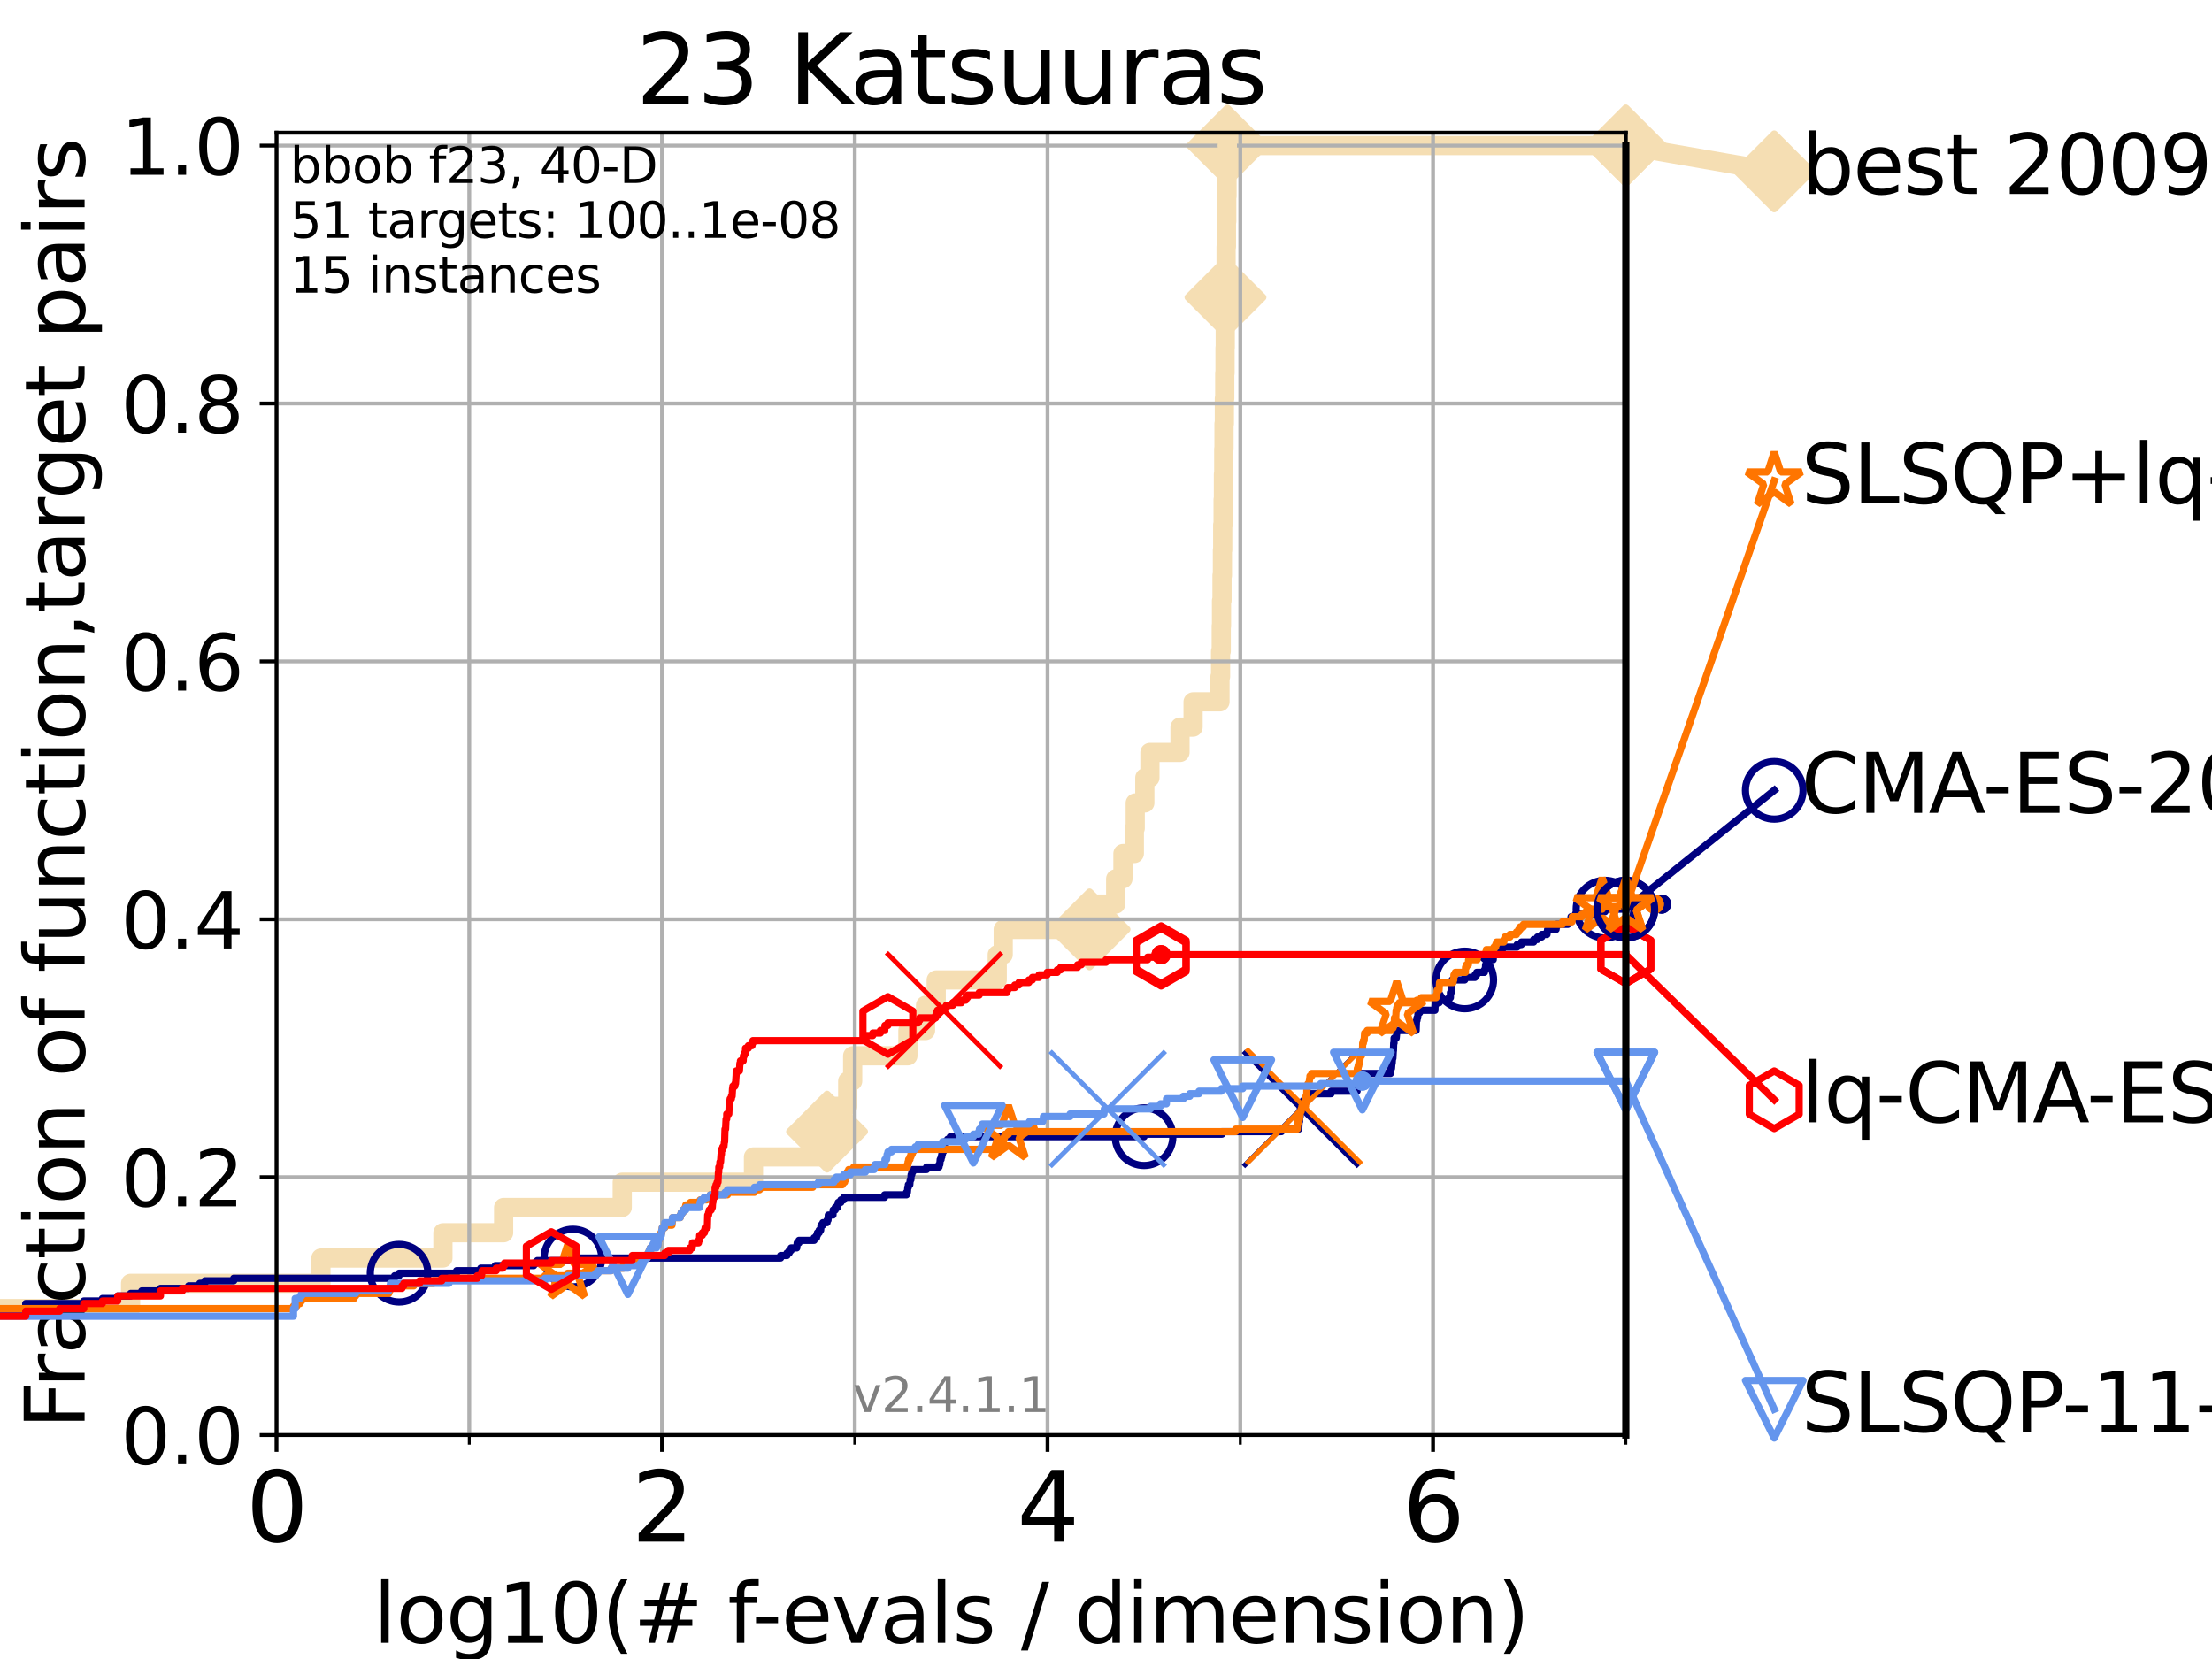 <?xml version="1.0" encoding="utf-8" standalone="no"?>
<!DOCTYPE svg PUBLIC "-//W3C//DTD SVG 1.1//EN"
  "http://www.w3.org/Graphics/SVG/1.1/DTD/svg11.dtd">
<svg height="345.6pt" version="1.1" viewBox="0 0 460.8 345.6" width="460.8pt" xmlns="http://www.w3.org/2000/svg" xmlns:xlink="http://www.w3.org/1999/xlink">
 <defs>
  <style type="text/css">*{stroke-linecap:butt;stroke-linejoin:round;}</style>
 </defs>
 <g id="figure_1">
  <g id="patch_1">
   <path d="M 0 345.6 
L 460.8 345.6 
L 460.8 0 
L 0 0 
z
" style="fill:#ffffff;"/>
  </g>
  <g id="axes_1">
   <g id="patch_2">
    <path d="M 57.6 298.944 
L 338.688 298.944 
L 338.688 27.648 
L 57.6 27.648 
z
" style="fill:#ffffff;"/>
   </g>
   <g id="line2d_1">
    <path d="M -1 272.61 
L 27.204 272.61 
L 27.204 267.343 
L 66.854 267.343 
L 66.854 262.076 
L 92.267 262.076 
L 92.267 256.809 
L 104.913 256.809 
L 104.913 251.542 
L 129.623 251.542 
L 129.623 246.275 
L 156.961 246.275 
L 156.961 241.009 
L 172.291 241.009 
L 172.291 235.742 
L 173.57 235.742 
L 173.57 230.475 
L 176.598 230.475 
L 176.598 225.208 
L 177.626 225.208 
L 177.626 219.941 
L 189.134 219.941 
L 189.134 214.674 
L 192.808 214.674 
L 192.808 209.407 
L 195.029 209.407 
L 195.029 204.141 
L 207.743 204.141 
L 207.743 198.874 
L 208.986 198.874 
L 208.986 193.607 
L 226.978 193.607 
L 226.978 188.34 
L 232.418 188.34 
L 232.418 183.073 
L 233.93 183.073 
L 233.93 177.806 
L 236.301 177.806 
L 236.301 172.539 
L 236.489 172.539 
L 236.489 167.272 
L 238.488 167.272 
L 238.488 162.006 
L 239.55 162.006 
L 239.55 156.739 
L 245.817 156.739 
L 245.817 151.472 
L 248.541 151.472 
L 248.541 146.205 
L 254.147 146.205 
L 254.147 140.938 
L 254.265 140.938 
L 254.265 135.671 
L 254.404 135.671 
L 254.404 130.404 
L 254.461 130.404 
L 254.461 125.138 
L 254.566 125.138 
L 254.566 119.871 
L 254.651 119.871 
L 254.651 114.604 
L 254.714 114.604 
L 254.714 109.337 
L 254.797 109.337 
L 254.797 104.07 
L 254.861 104.07 
L 254.861 98.803 
L 254.931 98.803 
L 254.931 93.536 
L 254.982 93.536 
L 254.982 88.27 
L 255.056 88.27 
L 255.056 83.003 
L 255.136 83.003 
L 255.136 77.736 
L 255.195 77.736 
L 255.195 72.469 
L 255.238 72.469 
L 255.238 67.202 
L 255.29 67.202 
L 255.29 61.935 
L 255.339 61.935 
L 255.339 56.668 
L 255.416 56.668 
L 255.416 51.402 
L 255.487 51.402 
L 255.487 46.135 
L 255.55 46.135 
L 255.55 40.868 
L 255.609 40.868 
L 255.609 35.601 
L 255.684 35.601 
L 255.684 30.334 
L 338.688 30.334 
" style="fill:none;stroke:#f5deb3;stroke-linecap:square;stroke-width:4;"/>
   </g>
   <g id="line2d_2">
    <defs>
     <path d="M 0 7.778 
L 7.778 0 
L 0 -7.778 
L -7.778 0 
z
" id="md1e07f58bb" style="stroke:#f5deb3;stroke-linejoin:miter;stroke-width:1.5;"/>
    </defs>
    <g>
     <use style="fill:#f5deb3;stroke:#f5deb3;stroke-linejoin:miter;stroke-width:1.5;" x="172.291" xlink:href="#md1e07f58bb" y="235.742"/>
     <use style="fill:#f5deb3;stroke:#f5deb3;stroke-linejoin:miter;stroke-width:1.5;" x="226.978" xlink:href="#md1e07f58bb" y="193.607"/>
     <use style="fill:#f5deb3;stroke:#f5deb3;stroke-linejoin:miter;stroke-width:1.5;" x="255.29" xlink:href="#md1e07f58bb" y="61.935"/>
     <use style="fill:#f5deb3;stroke:#f5deb3;stroke-linejoin:miter;stroke-width:1.5;" x="255.684" xlink:href="#md1e07f58bb" y="30.334"/>
     <use style="fill:#f5deb3;stroke:#f5deb3;stroke-linejoin:miter;stroke-width:1.5;" x="338.688" xlink:href="#md1e07f58bb" y="30.334"/>
    </g>
   </g>
   <g id="line2d_3">
    <path style="fill:none;stroke:#f5deb3;stroke-linecap:square;stroke-width:4;"/>
    <g/>
   </g>
   <g id="line2d_4">
    <path d="M 338.688 30.334 
L 369.608 35.706 
" style="fill:none;stroke:#f5deb3;stroke-linecap:square;stroke-width:4;"/>
    <g>
     <use style="fill:#f5deb3;stroke:#f5deb3;stroke-linejoin:miter;stroke-width:1.5;" x="338.688" xlink:href="#md1e07f58bb" y="30.334"/>
     <use style="fill:#f5deb3;stroke:#f5deb3;stroke-linejoin:miter;stroke-width:1.5;" x="369.608" xlink:href="#md1e07f58bb" y="35.706"/>
    </g>
   </g>
   <g id="matplotlib.axis_1">
    <g id="xtick_1">
     <g id="line2d_5">
      <path clip-path="url(#p901e3bcc53)" d="M 57.6 298.944 
L 57.6 27.648 
" style="fill:none;stroke:#b0b0b0;stroke-linecap:square;stroke-width:0.8;"/>
     </g>
     <g id="line2d_6">
      <defs>
       <path d="M 0 0 
L 0 3.5 
" id="m67a5ae6e95" style="stroke:#000000;stroke-width:0.8;"/>
      </defs>
      <g>
       <use style="stroke:#000000;stroke-width:0.8;" x="57.6" xlink:href="#m67a5ae6e95" y="298.944"/>
      </g>
     </g>
     <g id="text_1">
      <!-- 0 -->
      <g transform="translate(51.237 321.141)scale(0.2 -0.2)">
       <defs>
        <path d="M 2034 4250 
Q 1547 4250 1301 3770 
Q 1056 3291 1056 2328 
Q 1056 1369 1301 889 
Q 1547 409 2034 409 
Q 2525 409 2770 889 
Q 3016 1369 3016 2328 
Q 3016 3291 2770 3770 
Q 2525 4250 2034 4250 
z
M 2034 4750 
Q 2819 4750 3233 4129 
Q 3647 3509 3647 2328 
Q 3647 1150 3233 529 
Q 2819 -91 2034 -91 
Q 1250 -91 836 529 
Q 422 1150 422 2328 
Q 422 3509 836 4129 
Q 1250 4750 2034 4750 
z
" id="DejaVuSans-30" transform="scale(0.016)"/>
       </defs>
       <use xlink:href="#DejaVuSans-30"/>
      </g>
     </g>
    </g>
    <g id="xtick_2">
     <g id="line2d_7">
      <path clip-path="url(#p901e3bcc53)" d="M 137.911 298.944 
L 137.911 27.648 
" style="fill:none;stroke:#b0b0b0;stroke-linecap:square;stroke-width:0.8;"/>
     </g>
     <g id="line2d_8">
      <g>
       <use style="stroke:#000000;stroke-width:0.8;" x="137.911" xlink:href="#m67a5ae6e95" y="298.944"/>
      </g>
     </g>
     <g id="text_2">
      <!-- 2 -->
      <g transform="translate(131.548 321.141)scale(0.2 -0.2)">
       <defs>
        <path d="M 1228 531 
L 3431 531 
L 3431 0 
L 469 0 
L 469 531 
Q 828 903 1448 1529 
Q 2069 2156 2228 2338 
Q 2531 2678 2651 2914 
Q 2772 3150 2772 3378 
Q 2772 3750 2511 3984 
Q 2250 4219 1831 4219 
Q 1534 4219 1204 4116 
Q 875 4013 500 3803 
L 500 4441 
Q 881 4594 1212 4672 
Q 1544 4750 1819 4750 
Q 2544 4750 2975 4387 
Q 3406 4025 3406 3419 
Q 3406 3131 3298 2873 
Q 3191 2616 2906 2266 
Q 2828 2175 2409 1742 
Q 1991 1309 1228 531 
z
" id="DejaVuSans-32" transform="scale(0.016)"/>
       </defs>
       <use xlink:href="#DejaVuSans-32"/>
      </g>
     </g>
    </g>
    <g id="xtick_3">
     <g id="line2d_9">
      <path clip-path="url(#p901e3bcc53)" d="M 218.222 298.944 
L 218.222 27.648 
" style="fill:none;stroke:#b0b0b0;stroke-linecap:square;stroke-width:0.8;"/>
     </g>
     <g id="line2d_10">
      <g>
       <use style="stroke:#000000;stroke-width:0.8;" x="218.222" xlink:href="#m67a5ae6e95" y="298.944"/>
      </g>
     </g>
     <g id="text_3">
      <!-- 4 -->
      <g transform="translate(211.859 321.141)scale(0.2 -0.2)">
       <defs>
        <path d="M 2419 4116 
L 825 1625 
L 2419 1625 
L 2419 4116 
z
M 2253 4666 
L 3047 4666 
L 3047 1625 
L 3713 1625 
L 3713 1100 
L 3047 1100 
L 3047 0 
L 2419 0 
L 2419 1100 
L 313 1100 
L 313 1709 
L 2253 4666 
z
" id="DejaVuSans-34" transform="scale(0.016)"/>
       </defs>
       <use xlink:href="#DejaVuSans-34"/>
      </g>
     </g>
    </g>
    <g id="xtick_4">
     <g id="line2d_11">
      <path clip-path="url(#p901e3bcc53)" d="M 298.533 298.944 
L 298.533 27.648 
" style="fill:none;stroke:#b0b0b0;stroke-linecap:square;stroke-width:0.8;"/>
     </g>
     <g id="line2d_12">
      <g>
       <use style="stroke:#000000;stroke-width:0.8;" x="298.533" xlink:href="#m67a5ae6e95" y="298.944"/>
      </g>
     </g>
     <g id="text_4">
      <!-- 6 -->
      <g transform="translate(292.17 321.141)scale(0.2 -0.2)">
       <defs>
        <path d="M 2113 2584 
Q 1688 2584 1439 2293 
Q 1191 2003 1191 1497 
Q 1191 994 1439 701 
Q 1688 409 2113 409 
Q 2538 409 2786 701 
Q 3034 994 3034 1497 
Q 3034 2003 2786 2293 
Q 2538 2584 2113 2584 
z
M 3366 4563 
L 3366 3988 
Q 3128 4100 2886 4159 
Q 2644 4219 2406 4219 
Q 1781 4219 1451 3797 
Q 1122 3375 1075 2522 
Q 1259 2794 1537 2939 
Q 1816 3084 2150 3084 
Q 2853 3084 3261 2657 
Q 3669 2231 3669 1497 
Q 3669 778 3244 343 
Q 2819 -91 2113 -91 
Q 1303 -91 875 529 
Q 447 1150 447 2328 
Q 447 3434 972 4092 
Q 1497 4750 2381 4750 
Q 2619 4750 2861 4703 
Q 3103 4656 3366 4563 
z
" id="DejaVuSans-36" transform="scale(0.016)"/>
       </defs>
       <use xlink:href="#DejaVuSans-36"/>
      </g>
     </g>
    </g>
    <g id="xtick_5">
     <g id="line2d_13">
      <path clip-path="url(#p901e3bcc53)" d="M 97.755 298.944 
L 97.755 27.648 
" style="fill:none;stroke:#b0b0b0;stroke-linecap:square;stroke-width:0.8;"/>
     </g>
     <g id="line2d_14">
      <defs>
       <path d="M 0 0 
L 0 2 
" id="m01f075476a" style="stroke:#000000;stroke-width:0.6;"/>
      </defs>
      <g>
       <use style="stroke:#000000;stroke-width:0.6;" x="97.755" xlink:href="#m01f075476a" y="298.944"/>
      </g>
     </g>
    </g>
    <g id="xtick_6">
     <g id="line2d_15">
      <path clip-path="url(#p901e3bcc53)" d="M 178.066 298.944 
L 178.066 27.648 
" style="fill:none;stroke:#b0b0b0;stroke-linecap:square;stroke-width:0.8;"/>
     </g>
     <g id="line2d_16">
      <g>
       <use style="stroke:#000000;stroke-width:0.6;" x="178.066" xlink:href="#m01f075476a" y="298.944"/>
      </g>
     </g>
    </g>
    <g id="xtick_7">
     <g id="line2d_17">
      <path clip-path="url(#p901e3bcc53)" d="M 258.377 298.944 
L 258.377 27.648 
" style="fill:none;stroke:#b0b0b0;stroke-linecap:square;stroke-width:0.8;"/>
     </g>
     <g id="line2d_18">
      <g>
       <use style="stroke:#000000;stroke-width:0.6;" x="258.377" xlink:href="#m01f075476a" y="298.944"/>
      </g>
     </g>
    </g>
    <g id="xtick_8">
     <g id="line2d_19">
      <path clip-path="url(#p901e3bcc53)" d="M 338.688 298.944 
L 338.688 27.648 
" style="fill:none;stroke:#b0b0b0;stroke-linecap:square;stroke-width:0.8;"/>
     </g>
     <g id="line2d_20">
      <g>
       <use style="stroke:#000000;stroke-width:0.6;" x="338.688" xlink:href="#m01f075476a" y="298.944"/>
      </g>
     </g>
    </g>
    <g id="text_5">
     <!-- log10(# f-evals / dimension) -->
     <g transform="translate(77.764 342.218)scale(0.17 -0.17)">
      <defs>
       <path d="M 603 4863 
L 1178 4863 
L 1178 0 
L 603 0 
L 603 4863 
z
" id="DejaVuSans-6c" transform="scale(0.016)"/>
       <path d="M 1959 3097 
Q 1497 3097 1228 2736 
Q 959 2375 959 1747 
Q 959 1119 1226 758 
Q 1494 397 1959 397 
Q 2419 397 2687 759 
Q 2956 1122 2956 1747 
Q 2956 2369 2687 2733 
Q 2419 3097 1959 3097 
z
M 1959 3584 
Q 2709 3584 3137 3096 
Q 3566 2609 3566 1747 
Q 3566 888 3137 398 
Q 2709 -91 1959 -91 
Q 1206 -91 779 398 
Q 353 888 353 1747 
Q 353 2609 779 3096 
Q 1206 3584 1959 3584 
z
" id="DejaVuSans-6f" transform="scale(0.016)"/>
       <path d="M 2906 1791 
Q 2906 2416 2648 2759 
Q 2391 3103 1925 3103 
Q 1463 3103 1205 2759 
Q 947 2416 947 1791 
Q 947 1169 1205 825 
Q 1463 481 1925 481 
Q 2391 481 2648 825 
Q 2906 1169 2906 1791 
z
M 3481 434 
Q 3481 -459 3084 -895 
Q 2688 -1331 1869 -1331 
Q 1566 -1331 1297 -1286 
Q 1028 -1241 775 -1147 
L 775 -588 
Q 1028 -725 1275 -790 
Q 1522 -856 1778 -856 
Q 2344 -856 2625 -561 
Q 2906 -266 2906 331 
L 2906 616 
Q 2728 306 2450 153 
Q 2172 0 1784 0 
Q 1141 0 747 490 
Q 353 981 353 1791 
Q 353 2603 747 3093 
Q 1141 3584 1784 3584 
Q 2172 3584 2450 3431 
Q 2728 3278 2906 2969 
L 2906 3500 
L 3481 3500 
L 3481 434 
z
" id="DejaVuSans-67" transform="scale(0.016)"/>
       <path d="M 794 531 
L 1825 531 
L 1825 4091 
L 703 3866 
L 703 4441 
L 1819 4666 
L 2450 4666 
L 2450 531 
L 3481 531 
L 3481 0 
L 794 0 
L 794 531 
z
" id="DejaVuSans-31" transform="scale(0.016)"/>
       <path d="M 1984 4856 
Q 1566 4138 1362 3434 
Q 1159 2731 1159 2009 
Q 1159 1288 1364 580 
Q 1569 -128 1984 -844 
L 1484 -844 
Q 1016 -109 783 600 
Q 550 1309 550 2009 
Q 550 2706 781 3412 
Q 1013 4119 1484 4856 
L 1984 4856 
z
" id="DejaVuSans-28" transform="scale(0.016)"/>
       <path d="M 3272 2816 
L 2363 2816 
L 2100 1772 
L 3016 1772 
L 3272 2816 
z
M 2803 4594 
L 2478 3297 
L 3391 3297 
L 3719 4594 
L 4219 4594 
L 3897 3297 
L 4872 3297 
L 4872 2816 
L 3775 2816 
L 3519 1772 
L 4513 1772 
L 4513 1294 
L 3397 1294 
L 3072 0 
L 2572 0 
L 2894 1294 
L 1978 1294 
L 1656 0 
L 1153 0 
L 1478 1294 
L 494 1294 
L 494 1772 
L 1594 1772 
L 1856 2816 
L 850 2816 
L 850 3297 
L 1978 3297 
L 2297 4594 
L 2803 4594 
z
" id="DejaVuSans-23" transform="scale(0.016)"/>
       <path id="DejaVuSans-20" transform="scale(0.016)"/>
       <path d="M 2375 4863 
L 2375 4384 
L 1825 4384 
Q 1516 4384 1395 4259 
Q 1275 4134 1275 3809 
L 1275 3500 
L 2222 3500 
L 2222 3053 
L 1275 3053 
L 1275 0 
L 697 0 
L 697 3053 
L 147 3053 
L 147 3500 
L 697 3500 
L 697 3744 
Q 697 4328 969 4595 
Q 1241 4863 1831 4863 
L 2375 4863 
z
" id="DejaVuSans-66" transform="scale(0.016)"/>
       <path d="M 313 2009 
L 1997 2009 
L 1997 1497 
L 313 1497 
L 313 2009 
z
" id="DejaVuSans-2d" transform="scale(0.016)"/>
       <path d="M 3597 1894 
L 3597 1613 
L 953 1613 
Q 991 1019 1311 708 
Q 1631 397 2203 397 
Q 2534 397 2845 478 
Q 3156 559 3463 722 
L 3463 178 
Q 3153 47 2828 -22 
Q 2503 -91 2169 -91 
Q 1331 -91 842 396 
Q 353 884 353 1716 
Q 353 2575 817 3079 
Q 1281 3584 2069 3584 
Q 2775 3584 3186 3129 
Q 3597 2675 3597 1894 
z
M 3022 2063 
Q 3016 2534 2758 2815 
Q 2500 3097 2075 3097 
Q 1594 3097 1305 2825 
Q 1016 2553 972 2059 
L 3022 2063 
z
" id="DejaVuSans-65" transform="scale(0.016)"/>
       <path d="M 191 3500 
L 800 3500 
L 1894 563 
L 2988 3500 
L 3597 3500 
L 2284 0 
L 1503 0 
L 191 3500 
z
" id="DejaVuSans-76" transform="scale(0.016)"/>
       <path d="M 2194 1759 
Q 1497 1759 1228 1600 
Q 959 1441 959 1056 
Q 959 750 1161 570 
Q 1363 391 1709 391 
Q 2188 391 2477 730 
Q 2766 1069 2766 1631 
L 2766 1759 
L 2194 1759 
z
M 3341 1997 
L 3341 0 
L 2766 0 
L 2766 531 
Q 2569 213 2275 61 
Q 1981 -91 1556 -91 
Q 1019 -91 701 211 
Q 384 513 384 1019 
Q 384 1609 779 1909 
Q 1175 2209 1959 2209 
L 2766 2209 
L 2766 2266 
Q 2766 2663 2505 2880 
Q 2244 3097 1772 3097 
Q 1472 3097 1187 3025 
Q 903 2953 641 2809 
L 641 3341 
Q 956 3463 1253 3523 
Q 1550 3584 1831 3584 
Q 2591 3584 2966 3190 
Q 3341 2797 3341 1997 
z
" id="DejaVuSans-61" transform="scale(0.016)"/>
       <path d="M 2834 3397 
L 2834 2853 
Q 2591 2978 2328 3040 
Q 2066 3103 1784 3103 
Q 1356 3103 1142 2972 
Q 928 2841 928 2578 
Q 928 2378 1081 2264 
Q 1234 2150 1697 2047 
L 1894 2003 
Q 2506 1872 2764 1633 
Q 3022 1394 3022 966 
Q 3022 478 2636 193 
Q 2250 -91 1575 -91 
Q 1294 -91 989 -36 
Q 684 19 347 128 
L 347 722 
Q 666 556 975 473 
Q 1284 391 1588 391 
Q 1994 391 2212 530 
Q 2431 669 2431 922 
Q 2431 1156 2273 1281 
Q 2116 1406 1581 1522 
L 1381 1569 
Q 847 1681 609 1914 
Q 372 2147 372 2553 
Q 372 3047 722 3315 
Q 1072 3584 1716 3584 
Q 2034 3584 2315 3537 
Q 2597 3491 2834 3397 
z
" id="DejaVuSans-73" transform="scale(0.016)"/>
       <path d="M 1625 4666 
L 2156 4666 
L 531 -594 
L 0 -594 
L 1625 4666 
z
" id="DejaVuSans-2f" transform="scale(0.016)"/>
       <path d="M 2906 2969 
L 2906 4863 
L 3481 4863 
L 3481 0 
L 2906 0 
L 2906 525 
Q 2725 213 2448 61 
Q 2172 -91 1784 -91 
Q 1150 -91 751 415 
Q 353 922 353 1747 
Q 353 2572 751 3078 
Q 1150 3584 1784 3584 
Q 2172 3584 2448 3432 
Q 2725 3281 2906 2969 
z
M 947 1747 
Q 947 1113 1208 752 
Q 1469 391 1925 391 
Q 2381 391 2643 752 
Q 2906 1113 2906 1747 
Q 2906 2381 2643 2742 
Q 2381 3103 1925 3103 
Q 1469 3103 1208 2742 
Q 947 2381 947 1747 
z
" id="DejaVuSans-64" transform="scale(0.016)"/>
       <path d="M 603 3500 
L 1178 3500 
L 1178 0 
L 603 0 
L 603 3500 
z
M 603 4863 
L 1178 4863 
L 1178 4134 
L 603 4134 
L 603 4863 
z
" id="DejaVuSans-69" transform="scale(0.016)"/>
       <path d="M 3328 2828 
Q 3544 3216 3844 3400 
Q 4144 3584 4550 3584 
Q 5097 3584 5394 3201 
Q 5691 2819 5691 2113 
L 5691 0 
L 5113 0 
L 5113 2094 
Q 5113 2597 4934 2840 
Q 4756 3084 4391 3084 
Q 3944 3084 3684 2787 
Q 3425 2491 3425 1978 
L 3425 0 
L 2847 0 
L 2847 2094 
Q 2847 2600 2669 2842 
Q 2491 3084 2119 3084 
Q 1678 3084 1418 2786 
Q 1159 2488 1159 1978 
L 1159 0 
L 581 0 
L 581 3500 
L 1159 3500 
L 1159 2956 
Q 1356 3278 1631 3431 
Q 1906 3584 2284 3584 
Q 2666 3584 2933 3390 
Q 3200 3197 3328 2828 
z
" id="DejaVuSans-6d" transform="scale(0.016)"/>
       <path d="M 3513 2113 
L 3513 0 
L 2938 0 
L 2938 2094 
Q 2938 2591 2744 2837 
Q 2550 3084 2163 3084 
Q 1697 3084 1428 2787 
Q 1159 2491 1159 1978 
L 1159 0 
L 581 0 
L 581 3500 
L 1159 3500 
L 1159 2956 
Q 1366 3272 1645 3428 
Q 1925 3584 2291 3584 
Q 2894 3584 3203 3211 
Q 3513 2838 3513 2113 
z
" id="DejaVuSans-6e" transform="scale(0.016)"/>
       <path d="M 513 4856 
L 1013 4856 
Q 1481 4119 1714 3412 
Q 1947 2706 1947 2009 
Q 1947 1309 1714 600 
Q 1481 -109 1013 -844 
L 513 -844 
Q 928 -128 1133 580 
Q 1338 1288 1338 2009 
Q 1338 2731 1133 3434 
Q 928 4138 513 4856 
z
" id="DejaVuSans-29" transform="scale(0.016)"/>
      </defs>
      <use xlink:href="#DejaVuSans-6c"/>
      <use x="27.783" xlink:href="#DejaVuSans-6f"/>
      <use x="88.965" xlink:href="#DejaVuSans-67"/>
      <use x="152.441" xlink:href="#DejaVuSans-31"/>
      <use x="216.064" xlink:href="#DejaVuSans-30"/>
      <use x="279.688" xlink:href="#DejaVuSans-28"/>
      <use x="318.701" xlink:href="#DejaVuSans-23"/>
      <use x="402.49" xlink:href="#DejaVuSans-20"/>
      <use x="434.277" xlink:href="#DejaVuSans-66"/>
      <use x="463.982" xlink:href="#DejaVuSans-2d"/>
      <use x="500.066" xlink:href="#DejaVuSans-65"/>
      <use x="561.59" xlink:href="#DejaVuSans-76"/>
      <use x="620.77" xlink:href="#DejaVuSans-61"/>
      <use x="682.049" xlink:href="#DejaVuSans-6c"/>
      <use x="709.832" xlink:href="#DejaVuSans-73"/>
      <use x="761.932" xlink:href="#DejaVuSans-20"/>
      <use x="793.719" xlink:href="#DejaVuSans-2f"/>
      <use x="827.41" xlink:href="#DejaVuSans-20"/>
      <use x="859.197" xlink:href="#DejaVuSans-64"/>
      <use x="922.674" xlink:href="#DejaVuSans-69"/>
      <use x="950.457" xlink:href="#DejaVuSans-6d"/>
      <use x="1047.869" xlink:href="#DejaVuSans-65"/>
      <use x="1109.393" xlink:href="#DejaVuSans-6e"/>
      <use x="1172.771" xlink:href="#DejaVuSans-73"/>
      <use x="1224.871" xlink:href="#DejaVuSans-69"/>
      <use x="1252.654" xlink:href="#DejaVuSans-6f"/>
      <use x="1313.836" xlink:href="#DejaVuSans-6e"/>
      <use x="1377.215" xlink:href="#DejaVuSans-29"/>
     </g>
    </g>
   </g>
   <g id="matplotlib.axis_2">
    <g id="ytick_1">
     <g id="line2d_21">
      <path clip-path="url(#p901e3bcc53)" d="M 57.6 298.944 
L 338.688 298.944 
" style="fill:none;stroke:#b0b0b0;stroke-linecap:square;stroke-width:0.8;"/>
     </g>
     <g id="line2d_22">
      <defs>
       <path d="M 0 0 
L -3.5 0 
" id="m7ce44a630d" style="stroke:#000000;stroke-width:0.8;"/>
      </defs>
      <g>
       <use style="stroke:#000000;stroke-width:0.8;" x="57.6" xlink:href="#m7ce44a630d" y="298.944"/>
      </g>
     </g>
     <g id="text_6">
      <!-- 0.0 -->
      <g transform="translate(25.155 305.023)scale(0.16 -0.16)">
       <defs>
        <path d="M 684 794 
L 1344 794 
L 1344 0 
L 684 0 
L 684 794 
z
" id="DejaVuSans-2e" transform="scale(0.016)"/>
       </defs>
       <use xlink:href="#DejaVuSans-30"/>
       <use x="63.623" xlink:href="#DejaVuSans-2e"/>
       <use x="95.41" xlink:href="#DejaVuSans-30"/>
      </g>
     </g>
    </g>
    <g id="ytick_2">
     <g id="line2d_23">
      <path clip-path="url(#p901e3bcc53)" d="M 57.6 245.222 
L 338.688 245.222 
" style="fill:none;stroke:#b0b0b0;stroke-linecap:square;stroke-width:0.8;"/>
     </g>
     <g id="line2d_24">
      <g>
       <use style="stroke:#000000;stroke-width:0.8;" x="57.6" xlink:href="#m7ce44a630d" y="245.222"/>
      </g>
     </g>
     <g id="text_7">
      <!-- 0.2 -->
      <g transform="translate(25.155 251.301)scale(0.16 -0.16)">
       <use xlink:href="#DejaVuSans-30"/>
       <use x="63.623" xlink:href="#DejaVuSans-2e"/>
       <use x="95.41" xlink:href="#DejaVuSans-32"/>
      </g>
     </g>
    </g>
    <g id="ytick_3">
     <g id="line2d_25">
      <path clip-path="url(#p901e3bcc53)" d="M 57.6 191.5 
L 338.688 191.5 
" style="fill:none;stroke:#b0b0b0;stroke-linecap:square;stroke-width:0.8;"/>
     </g>
     <g id="line2d_26">
      <g>
       <use style="stroke:#000000;stroke-width:0.8;" x="57.6" xlink:href="#m7ce44a630d" y="191.5"/>
      </g>
     </g>
     <g id="text_8">
      <!-- 0.4 -->
      <g transform="translate(25.155 197.579)scale(0.16 -0.16)">
       <use xlink:href="#DejaVuSans-30"/>
       <use x="63.623" xlink:href="#DejaVuSans-2e"/>
       <use x="95.41" xlink:href="#DejaVuSans-34"/>
      </g>
     </g>
    </g>
    <g id="ytick_4">
     <g id="line2d_27">
      <path clip-path="url(#p901e3bcc53)" d="M 57.6 137.778 
L 338.688 137.778 
" style="fill:none;stroke:#b0b0b0;stroke-linecap:square;stroke-width:0.8;"/>
     </g>
     <g id="line2d_28">
      <g>
       <use style="stroke:#000000;stroke-width:0.8;" x="57.6" xlink:href="#m7ce44a630d" y="137.778"/>
      </g>
     </g>
     <g id="text_9">
      <!-- 0.6 -->
      <g transform="translate(25.155 143.857)scale(0.16 -0.16)">
       <use xlink:href="#DejaVuSans-30"/>
       <use x="63.623" xlink:href="#DejaVuSans-2e"/>
       <use x="95.41" xlink:href="#DejaVuSans-36"/>
      </g>
     </g>
    </g>
    <g id="ytick_5">
     <g id="line2d_29">
      <path clip-path="url(#p901e3bcc53)" d="M 57.6 84.056 
L 338.688 84.056 
" style="fill:none;stroke:#b0b0b0;stroke-linecap:square;stroke-width:0.8;"/>
     </g>
     <g id="line2d_30">
      <g>
       <use style="stroke:#000000;stroke-width:0.8;" x="57.6" xlink:href="#m7ce44a630d" y="84.056"/>
      </g>
     </g>
     <g id="text_10">
      <!-- 0.8 -->
      <g transform="translate(25.155 90.135)scale(0.16 -0.16)">
       <defs>
        <path d="M 2034 2216 
Q 1584 2216 1326 1975 
Q 1069 1734 1069 1313 
Q 1069 891 1326 650 
Q 1584 409 2034 409 
Q 2484 409 2743 651 
Q 3003 894 3003 1313 
Q 3003 1734 2745 1975 
Q 2488 2216 2034 2216 
z
M 1403 2484 
Q 997 2584 770 2862 
Q 544 3141 544 3541 
Q 544 4100 942 4425 
Q 1341 4750 2034 4750 
Q 2731 4750 3128 4425 
Q 3525 4100 3525 3541 
Q 3525 3141 3298 2862 
Q 3072 2584 2669 2484 
Q 3125 2378 3379 2068 
Q 3634 1759 3634 1313 
Q 3634 634 3220 271 
Q 2806 -91 2034 -91 
Q 1263 -91 848 271 
Q 434 634 434 1313 
Q 434 1759 690 2068 
Q 947 2378 1403 2484 
z
M 1172 3481 
Q 1172 3119 1398 2916 
Q 1625 2713 2034 2713 
Q 2441 2713 2670 2916 
Q 2900 3119 2900 3481 
Q 2900 3844 2670 4047 
Q 2441 4250 2034 4250 
Q 1625 4250 1398 4047 
Q 1172 3844 1172 3481 
z
" id="DejaVuSans-38" transform="scale(0.016)"/>
       </defs>
       <use xlink:href="#DejaVuSans-30"/>
       <use x="63.623" xlink:href="#DejaVuSans-2e"/>
       <use x="95.41" xlink:href="#DejaVuSans-38"/>
      </g>
     </g>
    </g>
    <g id="ytick_6">
     <g id="line2d_31">
      <path clip-path="url(#p901e3bcc53)" d="M 57.6 30.334 
L 338.688 30.334 
" style="fill:none;stroke:#b0b0b0;stroke-linecap:square;stroke-width:0.8;"/>
     </g>
     <g id="line2d_32">
      <g>
       <use style="stroke:#000000;stroke-width:0.8;" x="57.6" xlink:href="#m7ce44a630d" y="30.334"/>
      </g>
     </g>
     <g id="text_11">
      <!-- 1.0 -->
      <g transform="translate(25.155 36.413)scale(0.16 -0.16)">
       <use xlink:href="#DejaVuSans-31"/>
       <use x="63.623" xlink:href="#DejaVuSans-2e"/>
       <use x="95.41" xlink:href="#DejaVuSans-30"/>
      </g>
     </g>
    </g>
    <g id="text_12">
     <!-- Fraction of function,target pairs -->
     <g transform="translate(17.62 297.681)rotate(-90)scale(0.17 -0.17)">
      <defs>
       <path d="M 628 4666 
L 3309 4666 
L 3309 4134 
L 1259 4134 
L 1259 2759 
L 3109 2759 
L 3109 2228 
L 1259 2228 
L 1259 0 
L 628 0 
L 628 4666 
z
" id="DejaVuSans-46" transform="scale(0.016)"/>
       <path d="M 2631 2963 
Q 2534 3019 2420 3045 
Q 2306 3072 2169 3072 
Q 1681 3072 1420 2755 
Q 1159 2438 1159 1844 
L 1159 0 
L 581 0 
L 581 3500 
L 1159 3500 
L 1159 2956 
Q 1341 3275 1631 3429 
Q 1922 3584 2338 3584 
Q 2397 3584 2469 3576 
Q 2541 3569 2628 3553 
L 2631 2963 
z
" id="DejaVuSans-72" transform="scale(0.016)"/>
       <path d="M 3122 3366 
L 3122 2828 
Q 2878 2963 2633 3030 
Q 2388 3097 2138 3097 
Q 1578 3097 1268 2742 
Q 959 2388 959 1747 
Q 959 1106 1268 751 
Q 1578 397 2138 397 
Q 2388 397 2633 464 
Q 2878 531 3122 666 
L 3122 134 
Q 2881 22 2623 -34 
Q 2366 -91 2075 -91 
Q 1284 -91 818 406 
Q 353 903 353 1747 
Q 353 2603 823 3093 
Q 1294 3584 2113 3584 
Q 2378 3584 2631 3529 
Q 2884 3475 3122 3366 
z
" id="DejaVuSans-63" transform="scale(0.016)"/>
       <path d="M 1172 4494 
L 1172 3500 
L 2356 3500 
L 2356 3053 
L 1172 3053 
L 1172 1153 
Q 1172 725 1289 603 
Q 1406 481 1766 481 
L 2356 481 
L 2356 0 
L 1766 0 
Q 1100 0 847 248 
Q 594 497 594 1153 
L 594 3053 
L 172 3053 
L 172 3500 
L 594 3500 
L 594 4494 
L 1172 4494 
z
" id="DejaVuSans-74" transform="scale(0.016)"/>
       <path d="M 544 1381 
L 544 3500 
L 1119 3500 
L 1119 1403 
Q 1119 906 1312 657 
Q 1506 409 1894 409 
Q 2359 409 2629 706 
Q 2900 1003 2900 1516 
L 2900 3500 
L 3475 3500 
L 3475 0 
L 2900 0 
L 2900 538 
Q 2691 219 2414 64 
Q 2138 -91 1772 -91 
Q 1169 -91 856 284 
Q 544 659 544 1381 
z
M 1991 3584 
L 1991 3584 
z
" id="DejaVuSans-75" transform="scale(0.016)"/>
       <path d="M 750 794 
L 1409 794 
L 1409 256 
L 897 -744 
L 494 -744 
L 750 256 
L 750 794 
z
" id="DejaVuSans-2c" transform="scale(0.016)"/>
       <path d="M 1159 525 
L 1159 -1331 
L 581 -1331 
L 581 3500 
L 1159 3500 
L 1159 2969 
Q 1341 3281 1617 3432 
Q 1894 3584 2278 3584 
Q 2916 3584 3314 3078 
Q 3713 2572 3713 1747 
Q 3713 922 3314 415 
Q 2916 -91 2278 -91 
Q 1894 -91 1617 61 
Q 1341 213 1159 525 
z
M 3116 1747 
Q 3116 2381 2855 2742 
Q 2594 3103 2138 3103 
Q 1681 3103 1420 2742 
Q 1159 2381 1159 1747 
Q 1159 1113 1420 752 
Q 1681 391 2138 391 
Q 2594 391 2855 752 
Q 3116 1113 3116 1747 
z
" id="DejaVuSans-70" transform="scale(0.016)"/>
      </defs>
      <use xlink:href="#DejaVuSans-46"/>
      <use x="50.27" xlink:href="#DejaVuSans-72"/>
      <use x="91.383" xlink:href="#DejaVuSans-61"/>
      <use x="152.662" xlink:href="#DejaVuSans-63"/>
      <use x="207.643" xlink:href="#DejaVuSans-74"/>
      <use x="246.852" xlink:href="#DejaVuSans-69"/>
      <use x="274.635" xlink:href="#DejaVuSans-6f"/>
      <use x="335.816" xlink:href="#DejaVuSans-6e"/>
      <use x="399.195" xlink:href="#DejaVuSans-20"/>
      <use x="430.982" xlink:href="#DejaVuSans-6f"/>
      <use x="492.164" xlink:href="#DejaVuSans-66"/>
      <use x="527.369" xlink:href="#DejaVuSans-20"/>
      <use x="559.156" xlink:href="#DejaVuSans-66"/>
      <use x="594.361" xlink:href="#DejaVuSans-75"/>
      <use x="657.74" xlink:href="#DejaVuSans-6e"/>
      <use x="721.119" xlink:href="#DejaVuSans-63"/>
      <use x="776.1" xlink:href="#DejaVuSans-74"/>
      <use x="815.309" xlink:href="#DejaVuSans-69"/>
      <use x="843.092" xlink:href="#DejaVuSans-6f"/>
      <use x="904.273" xlink:href="#DejaVuSans-6e"/>
      <use x="967.652" xlink:href="#DejaVuSans-2c"/>
      <use x="999.439" xlink:href="#DejaVuSans-74"/>
      <use x="1038.648" xlink:href="#DejaVuSans-61"/>
      <use x="1099.928" xlink:href="#DejaVuSans-72"/>
      <use x="1139.291" xlink:href="#DejaVuSans-67"/>
      <use x="1202.768" xlink:href="#DejaVuSans-65"/>
      <use x="1264.291" xlink:href="#DejaVuSans-74"/>
      <use x="1303.5" xlink:href="#DejaVuSans-20"/>
      <use x="1335.287" xlink:href="#DejaVuSans-70"/>
      <use x="1398.764" xlink:href="#DejaVuSans-61"/>
      <use x="1460.043" xlink:href="#DejaVuSans-69"/>
      <use x="1487.826" xlink:href="#DejaVuSans-72"/>
      <use x="1528.939" xlink:href="#DejaVuSans-73"/>
     </g>
    </g>
   </g>
   <g id="line2d_33">
    <defs>
     <path d="M 0 1.5 
C 0.398 1.5 0.779 1.342 1.061 1.061 
C 1.342 0.779 1.5 0.398 1.5 0 
C 1.5 -0.398 1.342 -0.779 1.061 -1.061 
C 0.779 -1.342 0.398 -1.5 0 -1.5 
C -0.398 -1.5 -0.779 -1.342 -1.061 -1.061 
C -1.342 -0.779 -1.5 -0.398 -1.5 0 
C -1.5 0.398 -1.342 0.779 -1.061 1.061 
C -0.779 1.342 -0.398 1.5 0 1.5 
z
" id="m3846a37b2f" style="stroke:#f5deb3;"/>
    </defs>
    <g>
     <use style="fill:#f5deb3;stroke:#f5deb3;" x="255.684" xlink:href="#m3846a37b2f" y="30.334"/>
     <use style="fill:#f5deb3;stroke:#f5deb3;" x="255.684" xlink:href="#m3846a37b2f" y="30.334"/>
    </g>
   </g>
   <g id="line2d_34">
    <defs>
     <path d="M 0 1.5 
C 0.398 1.5 0.779 1.342 1.061 1.061 
C 1.342 0.779 1.5 0.398 1.5 0 
C 1.5 -0.398 1.342 -0.779 1.061 -1.061 
C 0.779 -1.342 0.398 -1.5 0 -1.5 
C -0.398 -1.5 -0.779 -1.342 -1.061 -1.061 
C -1.342 -0.779 -1.5 -0.398 -1.5 0 
C -1.5 0.398 -1.342 0.779 -1.061 1.061 
C -0.779 1.342 -0.398 1.5 0 1.5 
z
" id="mf138975e7e" style="stroke:#000080;"/>
    </defs>
    <g>
     <use style="fill:#000080;stroke:#000080;" x="346.137" xlink:href="#mf138975e7e" y="188.34"/>
     <use style="fill:#000080;stroke:#000080;" x="346.137" xlink:href="#mf138975e7e" y="188.34"/>
    </g>
   </g>
   <g id="line2d_35">
    <path d="M -1 273.136 
L 5.357 273.136 
L 5.357 271.556 
L 17.445 271.556 
L 17.445 271.03 
L 21.336 271.03 
L 21.336 270.503 
L 24.516 270.503 
L 24.516 269.976 
L 27.204 269.976 
L 27.204 269.45 
L 29.533 269.45 
L 29.533 268.923 
L 33.424 268.923 
L 33.424 268.396 
L 39.292 268.396 
L 39.292 267.87 
L 41.621 267.87 
L 41.621 267.343 
L 42.678 267.343 
L 42.678 266.816 
L 48.692 266.816 
L 48.692 266.289 
L 82.207 266.289 
L 82.207 265.763 
L 83.138 265.763 
L 83.138 265.236 
L 95.125 265.236 
L 95.125 264.709 
L 100.155 264.709 
L 100.155 264.183 
L 103.182 264.183 
L 103.182 263.656 
L 111.186 263.656 
L 111.186 263.129 
L 111.936 263.129 
L 111.936 262.603 
L 119.339 262.603 
L 119.339 262.076 
L 162.614 262.076 
L 162.614 261.549 
L 163.946 261.549 
L 163.946 261.023 
L 164.41 261.023 
L 164.41 260.496 
L 164.801 260.496 
L 164.801 259.969 
L 165.976 259.969 
L 166.067 258.916 
L 166.448 258.916 
L 166.448 258.389 
L 169.596 258.389 
L 169.596 257.862 
L 170.098 257.862 
L 170.098 257.336 
L 170.282 257.336 
L 170.282 256.809 
L 170.642 256.809 
L 170.642 256.282 
L 170.962 256.282 
L 171.031 255.229 
L 171.418 255.229 
L 171.418 254.702 
L 172.29 254.702 
L 172.29 254.176 
L 172.494 254.176 
L 172.545 253.122 
L 173.528 253.122 
L 173.559 252.069 
L 173.991 252.069 
L 173.991 251.542 
L 174.469 251.542 
L 174.469 251.016 
L 174.617 251.016 
L 174.617 250.489 
L 175.166 250.489 
L 175.166 249.962 
L 175.762 249.962 
L 175.762 249.436 
L 184.282 249.436 
L 184.282 248.909 
L 188.833 248.909 
L 188.833 248.382 
L 189.025 248.382 
L 189.112 247.329 
L 189.224 247.329 
L 189.224 246.802 
L 189.528 246.802 
L 189.612 245.749 
L 189.756 245.749 
L 189.807 244.695 
L 189.951 244.695 
L 189.951 244.169 
L 190.154 244.169 
L 190.154 243.642 
L 193.021 243.642 
L 193.021 243.115 
L 195.61 243.115 
L 195.61 242.589 
L 195.776 242.589 
L 195.858 241.535 
L 196.038 241.535 
L 196.038 241.009 
L 196.182 241.009 
L 196.182 240.482 
L 196.307 240.482 
L 196.307 239.955 
L 196.512 239.955 
L 196.565 238.902 
L 196.662 238.902 
L 196.746 237.848 
L 197.411 237.848 
L 197.411 237.322 
L 197.962 237.322 
L 197.962 236.795 
L 238.326 236.795 
L 238.326 236.268 
L 254.561 236.268 
L 254.561 235.742 
L 266.938 235.742 
L 266.938 235.215 
L 270.551 235.215 
L 270.637 233.635 
L 270.719 233.635 
L 270.733 232.582 
L 270.842 232.582 
L 270.869 231.001 
L 271.067 231.001 
L 271.067 230.475 
L 271.321 230.475 
L 271.349 229.421 
L 271.786 229.421 
L 271.786 228.895 
L 272.334 228.895 
L 272.336 227.841 
L 277.286 227.841 
L 277.286 227.315 
L 282.709 227.315 
L 282.709 226.788 
L 282.842 226.788 
L 282.929 225.735 
L 282.972 225.735 
L 283.043 224.155 
L 283.255 224.155 
L 283.255 223.628 
L 289.658 223.628 
L 289.699 222.575 
L 289.875 222.575 
L 289.955 221.521 
L 290.012 221.521 
L 290.082 220.468 
L 290.164 220.468 
L 290.25 218.888 
L 290.276 218.888 
L 290.33 217.308 
L 290.399 217.308 
L 290.414 216.254 
L 290.858 216.254 
L 290.955 215.201 
L 290.995 215.201 
L 290.995 214.674 
L 295.006 214.674 
L 295.084 212.567 
L 295.186 212.567 
L 295.186 212.041 
L 295.322 212.041 
L 295.405 210.987 
L 295.738 210.987 
L 295.738 210.461 
L 298.93 210.461 
L 298.954 209.407 
L 299.068 209.407 
L 299.068 208.881 
L 299.815 208.881 
L 299.815 208.354 
L 301.849 208.354 
L 301.849 207.827 
L 302.146 207.827 
L 302.151 206.774 
L 302.305 206.774 
L 302.383 205.194 
L 302.478 205.194 
L 302.488 204.141 
L 305.133 204.141 
L 305.133 203.614 
L 307.262 203.614 
L 307.262 203.087 
L 307.63 203.087 
L 307.63 202.56 
L 309.23 202.56 
L 309.23 202.034 
L 309.422 202.034 
L 309.474 200.98 
L 309.757 200.98 
L 309.764 199.927 
L 311.065 199.927 
L 311.114 198.874 
L 311.227 198.874 
L 311.227 198.347 
L 311.739 198.347 
L 311.739 197.82 
L 312.994 197.82 
L 312.994 197.294 
L 316.042 197.294 
L 316.042 196.767 
L 316.937 196.767 
L 316.937 196.24 
L 319.487 196.24 
L 319.487 195.714 
L 320.281 195.714 
L 320.281 195.187 
L 321.173 195.187 
L 321.173 194.66 
L 322.266 194.66 
L 322.266 194.133 
L 322.394 194.133 
L 322.394 193.607 
L 324.167 193.607 
L 324.167 193.08 
L 324.299 193.08 
L 324.299 192.553 
L 326.625 192.553 
L 326.625 192.027 
L 327.212 192.027 
L 327.28 190.973 
L 328.164 190.973 
L 328.164 190.447 
L 332.509 190.447 
L 332.509 189.92 
L 334.349 189.92 
L 334.349 189.393 
L 338.688 189.393 
L 338.688 189.393 
" style="fill:none;stroke:#000080;stroke-linecap:square;stroke-width:1.5;"/>
   </g>
   <g id="line2d_36">
    <defs>
     <path d="M 0 6 
C 1.591 6 3.117 5.368 4.243 4.243 
C 5.368 3.117 6 1.591 6 0 
C 6 -1.591 5.368 -3.117 4.243 -4.243 
C 3.117 -5.368 1.591 -6 0 -6 
C -1.591 -6 -3.117 -5.368 -4.243 -4.243 
C -5.368 -3.117 -6 -1.591 -6 0 
C -6 1.591 -5.368 3.117 -4.243 4.243 
C -3.117 5.368 -1.591 6 0 6 
z
" id="m3ca44b29b3" style="stroke:#000080;stroke-width:1.5;"/>
    </defs>
    <g>
     <use style="fill-opacity:0;stroke:#000080;stroke-width:1.5;" x="83.138" xlink:href="#m3ca44b29b3" y="265.236"/>
     <use style="fill-opacity:0;stroke:#000080;stroke-width:1.5;" x="119.339" xlink:href="#m3ca44b29b3" y="262.076"/>
     <use style="fill-opacity:0;stroke:#000080;stroke-width:1.5;" x="238.326" xlink:href="#m3ca44b29b3" y="236.795"/>
     <use style="fill-opacity:0;stroke:#000080;stroke-width:1.5;" x="305.133" xlink:href="#m3ca44b29b3" y="204.141"/>
     <use style="fill-opacity:0;stroke:#000080;stroke-width:1.5;" x="334.349" xlink:href="#m3ca44b29b3" y="189.393"/>
     <use style="fill-opacity:0;stroke:#000080;stroke-width:1.5;" x="338.688" xlink:href="#m3ca44b29b3" y="189.393"/>
    </g>
   </g>
   <g id="line2d_37">
    <path style="fill:none;stroke:#000080;stroke-linecap:square;stroke-width:1.5;"/>
    <g/>
   </g>
   <g id="line2d_38">
    <path clip-path="url(#p901e3bcc53)" d="M 271.03 231.001 
" style="fill:none;stroke:#000080;stroke-linecap:square;stroke-width:1.5;"/>
    <defs>
     <path d="M -12 12 
L 12 -12 
M -12 -12 
L 12 12 
" id="me8a990ab08" style="stroke:#000080;"/>
    </defs>
    <g clip-path="url(#p901e3bcc53)">
     <use style="fill:#000080;stroke:#000080;" x="271.03" xlink:href="#me8a990ab08" y="231.001"/>
    </g>
   </g>
   <g id="line2d_39">
    <defs>
     <path d="M 0 1.5 
C 0.398 1.5 0.779 1.342 1.061 1.061 
C 1.342 0.779 1.5 0.398 1.5 0 
C 1.5 -0.398 1.342 -0.779 1.061 -1.061 
C 0.779 -1.342 0.398 -1.5 0 -1.5 
C -0.398 -1.5 -0.779 -1.342 -1.061 -1.061 
C -1.342 -0.779 -1.5 -0.398 -1.5 0 
C -1.5 0.398 -1.342 0.779 -1.061 1.061 
C -0.779 1.342 -0.398 1.5 0 1.5 
z
" id="mdb92ffd032" style="stroke:#ff7500;"/>
    </defs>
    <g>
     <use style="fill:#ff7500;stroke:#ff7500;" x="344.619" xlink:href="#mdb92ffd032" y="188.34"/>
     <use style="fill:#ff7500;stroke:#ff7500;" x="344.619" xlink:href="#mdb92ffd032" y="188.34"/>
    </g>
   </g>
   <g id="line2d_40">
    <path d="M -1 272.61 
L 61.139 272.61 
L 61.139 272.083 
L 61.837 272.083 
L 61.837 271.556 
L 62.508 271.556 
L 62.508 271.03 
L 62.834 271.03 
L 62.834 270.503 
L 73.753 270.503 
L 73.753 269.976 
L 74.095 269.976 
L 74.095 269.45 
L 80.996 269.45 
L 80.996 268.923 
L 81.222 268.923 
L 81.222 268.396 
L 81.334 268.396 
L 81.334 267.87 
L 86.183 267.87 
L 86.183 267.343 
L 90.31 267.343 
L 90.31 266.816 
L 93.534 266.816 
L 93.534 266.289 
L 113.507 266.289 
L 113.507 265.763 
L 118.27 265.763 
L 118.27 265.236 
L 124.082 265.236 
L 124.082 264.709 
L 127.31 264.709 
L 127.31 264.183 
L 129.853 264.183 
L 129.853 263.656 
L 130.796 263.656 
L 130.796 263.129 
L 132.393 263.129 
L 132.393 262.603 
L 134.063 262.603 
L 134.063 262.076 
L 134.855 262.076 
L 134.855 261.549 
L 135.005 261.549 
L 135.005 261.023 
L 135.24 261.023 
L 135.24 260.496 
L 135.452 260.496 
L 135.452 259.969 
L 136.165 259.969 
L 136.165 259.443 
L 137.094 259.443 
L 137.131 258.389 
L 137.267 258.389 
L 137.267 257.862 
L 137.634 257.862 
L 137.674 256.809 
L 137.858 256.809 
L 137.963 255.756 
L 138.481 255.756 
L 138.481 255.229 
L 139.988 255.229 
L 140.085 254.176 
L 140.104 254.176 
L 140.104 253.649 
L 141.701 253.649 
L 141.701 253.122 
L 141.91 253.122 
L 141.91 252.596 
L 142.281 252.596 
L 142.281 252.069 
L 142.703 252.069 
L 142.703 251.542 
L 142.864 251.542 
L 142.864 251.016 
L 143.828 251.016 
L 143.828 250.489 
L 145.855 250.489 
L 145.855 249.962 
L 147.224 249.962 
L 147.224 249.436 
L 147.954 249.436 
L 147.954 248.909 
L 151.542 248.909 
L 151.542 248.382 
L 157.158 248.382 
L 157.158 247.855 
L 158.24 247.855 
L 158.24 247.329 
L 169.31 247.329 
L 169.31 246.802 
L 175.482 246.802 
L 175.482 246.275 
L 175.95 246.275 
L 175.95 245.749 
L 176.195 245.749 
L 176.255 244.695 
L 176.468 244.695 
L 176.468 244.169 
L 176.79 244.169 
L 176.79 243.642 
L 177.839 243.642 
L 177.839 243.115 
L 189.015 243.115 
L 189.015 242.589 
L 189.154 242.589 
L 189.154 242.062 
L 189.28 242.062 
L 189.28 241.535 
L 189.559 241.535 
L 189.559 241.009 
L 189.749 241.009 
L 189.749 240.482 
L 190.018 240.482 
L 190.018 239.955 
L 190.248 239.955 
L 190.248 239.428 
L 208.59 239.428 
L 208.682 238.375 
L 208.912 238.375 
L 208.912 237.848 
L 209.047 237.848 
L 209.047 237.322 
L 209.195 237.322 
L 209.195 236.795 
L 209.386 236.795 
L 209.386 236.268 
L 210.07 236.268 
L 210.07 235.742 
L 257.411 235.742 
L 257.411 235.215 
L 270.239 235.215 
L 270.307 234.162 
L 270.39 234.162 
L 270.394 233.108 
L 270.722 233.108 
L 270.776 232.055 
L 270.853 232.055 
L 270.853 231.528 
L 271.054 231.528 
L 271.054 231.001 
L 271.204 231.001 
L 271.204 230.475 
L 271.952 230.475 
L 272.044 228.368 
L 272.214 228.368 
L 272.24 226.788 
L 272.347 226.788 
L 272.347 226.261 
L 272.475 226.261 
L 272.475 225.735 
L 272.711 225.735 
L 272.819 224.681 
L 272.887 224.681 
L 272.887 224.155 
L 273.261 224.155 
L 273.261 223.628 
L 282.665 223.628 
L 282.765 222.575 
L 282.918 222.575 
L 282.918 222.048 
L 283.057 222.048 
L 283.057 221.521 
L 283.231 221.521 
L 283.333 220.468 
L 283.349 220.468 
L 283.349 219.941 
L 283.621 219.941 
L 283.621 219.414 
L 283.823 219.414 
L 283.869 217.308 
L 284.012 217.308 
L 284.012 216.781 
L 284.172 216.781 
L 284.276 215.201 
L 284.824 215.201 
L 284.824 214.674 
L 289.809 214.674 
L 289.809 214.148 
L 290.202 214.148 
L 290.202 213.621 
L 290.452 213.621 
L 290.487 212.041 
L 290.753 212.041 
L 290.833 210.461 
L 290.962 210.461 
L 290.962 209.934 
L 291.132 209.934 
L 291.132 209.407 
L 291.498 209.407 
L 291.498 208.881 
L 295.171 208.881 
L 295.171 208.354 
L 296.079 208.354 
L 296.079 207.827 
L 299.171 207.827 
L 299.171 207.301 
L 299.329 207.301 
L 299.413 206.247 
L 299.786 206.247 
L 299.884 204.667 
L 302.71 204.667 
L 302.71 204.141 
L 302.85 204.141 
L 302.877 203.087 
L 303.172 203.087 
L 303.172 202.56 
L 305.267 202.56 
L 305.298 201.507 
L 305.48 201.507 
L 305.48 200.98 
L 305.891 200.98 
L 305.935 199.927 
L 307.717 199.927 
L 307.717 199.4 
L 307.839 199.4 
L 307.839 198.874 
L 309.498 198.874 
L 309.498 198.347 
L 309.63 198.347 
L 309.63 197.82 
L 311.219 197.82 
L 311.219 197.294 
L 311.58 197.294 
L 311.58 196.767 
L 311.756 196.767 
L 311.756 196.24 
L 313.279 196.24 
L 313.279 195.714 
L 313.497 195.714 
L 313.497 195.187 
L 314.55 195.187 
L 314.55 194.66 
L 315.911 194.66 
L 315.911 194.133 
L 316.37 194.133 
L 316.37 193.607 
L 316.678 193.607 
L 316.678 193.08 
L 317.359 193.08 
L 317.359 192.553 
L 325.493 192.553 
L 325.493 192.027 
L 327.475 192.027 
L 327.526 190.973 
L 329.517 190.973 
L 329.517 190.447 
L 330.309 190.447 
L 330.309 189.92 
L 330.911 189.92 
L 330.911 189.393 
L 333.772 189.393 
L 333.772 188.867 
L 338.688 188.867 
L 338.688 188.867 
" style="fill:none;stroke:#ff7500;stroke-linecap:square;stroke-width:1.5;"/>
   </g>
   <g id="line2d_41">
    <defs>
     <path d="M 0 -6 
L -1.347 -1.854 
L -5.706 -1.854 
L -2.18 0.708 
L -3.527 4.854 
L -0 2.292 
L 3.527 4.854 
L 2.18 0.708 
L 5.706 -1.854 
L 1.347 -1.854 
z
" id="mbf89698c8c" style="stroke:#ff7500;stroke-linejoin:bevel;stroke-width:1.5;"/>
    </defs>
    <g>
     <use style="fill-opacity:0;stroke:#ff7500;stroke-linejoin:bevel;stroke-width:1.5;" x="118.27" xlink:href="#mbf89698c8c" y="265.236"/>
     <use style="fill-opacity:0;stroke:#ff7500;stroke-linejoin:bevel;stroke-width:1.5;" x="210.07" xlink:href="#mbf89698c8c" y="236.268"/>
     <use style="fill-opacity:0;stroke:#ff7500;stroke-linejoin:bevel;stroke-width:1.5;" x="290.962" xlink:href="#mbf89698c8c" y="210.461"/>
     <use style="fill-opacity:0;stroke:#ff7500;stroke-linejoin:bevel;stroke-width:1.5;" x="333.772" xlink:href="#mbf89698c8c" y="188.867"/>
     <use style="fill-opacity:0;stroke:#ff7500;stroke-linejoin:bevel;stroke-width:1.5;" x="338.688" xlink:href="#mbf89698c8c" y="188.867"/>
    </g>
   </g>
   <g id="line2d_42">
    <path style="fill:none;stroke:#ff7500;stroke-linecap:square;stroke-width:1.5;"/>
    <g/>
   </g>
   <g id="line2d_43">
    <path clip-path="url(#p901e3bcc53)" d="M 271.627 230.475 
" style="fill:none;stroke:#ff7500;stroke-linecap:square;stroke-width:1.5;"/>
    <defs>
     <path d="M -12 12 
L 12 -12 
M -12 -12 
L 12 12 
" id="meaa76f890e" style="stroke:#ff7500;"/>
    </defs>
    <g clip-path="url(#p901e3bcc53)">
     <use style="fill:#ff7500;stroke:#ff7500;" x="271.627" xlink:href="#meaa76f890e" y="230.475"/>
    </g>
   </g>
   <g id="line2d_44">
    <defs>
     <path d="M 0 1.5 
C 0.398 1.5 0.779 1.342 1.061 1.061 
C 1.342 0.779 1.5 0.398 1.5 0 
C 1.5 -0.398 1.342 -0.779 1.061 -1.061 
C 0.779 -1.342 0.398 -1.5 0 -1.5 
C -0.398 -1.5 -0.779 -1.342 -1.061 -1.061 
C -1.342 -0.779 -1.5 -0.398 -1.5 0 
C -1.5 0.398 -1.342 0.779 -1.061 1.061 
C -0.779 1.342 -0.398 1.5 0 1.5 
z
" id="mbc0352b095" style="stroke:#6495ed;"/>
    </defs>
    <g>
     <use style="fill:#6495ed;stroke:#6495ed;" x="283.802" xlink:href="#mbc0352b095" y="225.208"/>
     <use style="fill:#6495ed;stroke:#6495ed;" x="283.802" xlink:href="#mbc0352b095" y="225.208"/>
    </g>
   </g>
   <g id="line2d_45">
    <path d="M -1 274.19 
L 61.139 274.19 
L 61.139 272.61 
L 61.491 272.61 
L 61.491 270.503 
L 62.508 270.503 
L 62.508 269.976 
L 62.834 269.976 
L 62.834 269.45 
L 74.095 269.45 
L 74.095 268.923 
L 80.996 268.923 
L 80.996 268.396 
L 81.222 268.396 
L 81.222 267.87 
L 81.334 267.87 
L 81.334 267.343 
L 93.534 267.343 
L 93.534 266.816 
L 113.507 266.816 
L 113.507 266.289 
L 118.27 266.289 
L 118.27 265.763 
L 124.082 265.763 
L 124.082 265.236 
L 124.613 265.236 
L 124.613 264.709 
L 127.31 264.709 
L 127.31 264.183 
L 130.796 264.183 
L 130.796 263.656 
L 133.421 263.656 
L 133.421 263.129 
L 133.728 263.129 
L 133.728 262.603 
L 134.063 262.603 
L 134.063 262.076 
L 134.855 262.076 
L 134.855 261.549 
L 135.005 261.549 
L 135.005 261.023 
L 135.24 261.023 
L 135.24 260.496 
L 135.452 260.496 
L 135.452 259.969 
L 136.757 259.969 
L 136.757 259.443 
L 137.094 259.443 
L 137.131 258.389 
L 137.267 258.389 
L 137.267 257.862 
L 137.634 257.862 
L 137.634 257.336 
L 137.788 257.336 
L 137.858 256.282 
L 137.963 256.282 
L 137.963 255.756 
L 138.401 255.756 
L 138.481 254.702 
L 139.988 254.702 
L 140.085 253.649 
L 141.701 253.649 
L 141.701 253.122 
L 141.91 253.122 
L 141.91 252.596 
L 142.281 252.596 
L 142.281 252.069 
L 142.864 252.069 
L 142.864 251.542 
L 145.752 251.542 
L 145.855 250.489 
L 146.012 250.489 
L 146.012 249.962 
L 146.681 249.962 
L 146.681 249.436 
L 147.954 249.436 
L 147.954 248.909 
L 151.029 248.909 
L 151.029 248.382 
L 151.542 248.382 
L 151.542 247.855 
L 157.158 247.855 
L 157.158 247.329 
L 158.24 247.329 
L 158.24 246.802 
L 170.468 246.802 
L 170.468 246.275 
L 173.723 246.275 
L 173.723 245.749 
L 174.207 245.749 
L 174.207 245.222 
L 175.749 245.222 
L 175.749 244.695 
L 177.155 244.695 
L 177.155 244.169 
L 180.279 244.169 
L 180.279 243.642 
L 182.114 243.642 
L 182.114 243.115 
L 182.3 243.115 
L 182.3 242.589 
L 184.344 242.589 
L 184.351 241.535 
L 184.699 241.535 
L 184.8 240.482 
L 184.971 240.482 
L 184.971 239.955 
L 185.719 239.955 
L 185.719 239.428 
L 190.671 239.428 
L 190.671 238.902 
L 191.268 238.902 
L 191.268 238.375 
L 196.341 238.375 
L 196.341 237.848 
L 199.89 237.848 
L 199.89 237.322 
L 201.178 237.322 
L 201.178 236.795 
L 202.774 236.795 
L 202.774 236.268 
L 203.88 236.268 
L 203.88 235.742 
L 204.031 235.742 
L 204.031 235.215 
L 204.449 235.215 
L 204.449 234.688 
L 204.626 234.688 
L 204.626 234.162 
L 214.441 234.162 
L 214.441 233.635 
L 217.241 233.635 
L 217.241 233.108 
L 217.364 233.108 
L 217.364 232.582 
L 222.923 232.582 
L 222.923 232.055 
L 229.973 232.055 
L 230.058 231.001 
L 239.672 231.001 
L 239.672 230.475 
L 241.726 230.475 
L 241.726 229.948 
L 242.98 229.948 
L 243.001 228.895 
L 246.523 228.895 
L 246.523 228.368 
L 247.857 228.368 
L 247.857 227.841 
L 249.784 227.841 
L 249.784 227.315 
L 254.433 227.315 
L 254.433 226.788 
L 258.883 226.788 
L 258.883 226.261 
L 275.123 226.261 
L 275.123 225.735 
L 283.802 225.735 
L 283.802 225.208 
L 338.688 225.208 
L 338.688 225.208 
" style="fill:none;stroke:#6495ed;stroke-linecap:square;stroke-width:1.5;"/>
   </g>
   <g id="line2d_46">
    <defs>
     <path d="M -0 6 
L 6 -6 
L -6 -6 
z
" id="m1da8c67baf" style="stroke:#6495ed;stroke-linejoin:miter;stroke-width:1.5;"/>
    </defs>
    <g>
     <use style="fill-opacity:0;stroke:#6495ed;stroke-linejoin:miter;stroke-width:1.5;" x="130.796" xlink:href="#m1da8c67baf" y="263.656"/>
     <use style="fill-opacity:0;stroke:#6495ed;stroke-linejoin:miter;stroke-width:1.5;" x="202.774" xlink:href="#m1da8c67baf" y="236.268"/>
     <use style="fill-opacity:0;stroke:#6495ed;stroke-linejoin:miter;stroke-width:1.5;" x="258.883" xlink:href="#m1da8c67baf" y="226.788"/>
     <use style="fill-opacity:0;stroke:#6495ed;stroke-linejoin:miter;stroke-width:1.5;" x="283.802" xlink:href="#m1da8c67baf" y="225.208"/>
     <use style="fill-opacity:0;stroke:#6495ed;stroke-linejoin:miter;stroke-width:1.5;" x="338.688" xlink:href="#m1da8c67baf" y="225.208"/>
    </g>
   </g>
   <g id="line2d_47">
    <path style="fill:none;stroke:#6495ed;stroke-linecap:square;stroke-width:1.5;"/>
    <g/>
   </g>
   <g id="line2d_48">
    <path clip-path="url(#p901e3bcc53)" d="M 230.762 231.001 
" style="fill:none;stroke:#6495ed;stroke-linecap:square;stroke-width:1.5;"/>
    <defs>
     <path d="M -12 12 
L 12 -12 
M -12 -12 
L 12 12 
" id="m3d0cbedc71" style="stroke:#6495ed;"/>
    </defs>
    <g clip-path="url(#p901e3bcc53)">
     <use style="fill:#6495ed;stroke:#6495ed;" x="230.762" xlink:href="#m3d0cbedc71" y="231.001"/>
    </g>
   </g>
   <g id="line2d_49">
    <defs>
     <path d="M 0 1.5 
C 0.398 1.5 0.779 1.342 1.061 1.061 
C 1.342 0.779 1.5 0.398 1.5 0 
C 1.5 -0.398 1.342 -0.779 1.061 -1.061 
C 0.779 -1.342 0.398 -1.5 0 -1.5 
C -0.398 -1.5 -0.779 -1.342 -1.061 -1.061 
C -1.342 -0.779 -1.5 -0.398 -1.5 0 
C -1.5 0.398 -1.342 0.779 -1.061 1.061 
C -0.779 1.342 -0.398 1.5 0 1.5 
z
" id="m6c191f99e2" style="stroke:#ff0000;"/>
    </defs>
    <g>
     <use style="fill:#ff0000;stroke:#ff0000;" x="241.879" xlink:href="#m6c191f99e2" y="198.874"/>
     <use style="fill:#ff0000;stroke:#ff0000;" x="241.879" xlink:href="#m6c191f99e2" y="198.874"/>
    </g>
   </g>
   <g id="line2d_50">
    <path d="M -1 274.19 
L 5.357 274.19 
L 5.357 273.136 
L 12.428 273.136 
L 12.428 272.61 
L 17.445 272.61 
L 17.445 271.556 
L 21.336 271.556 
L 21.336 271.03 
L 24.516 271.03 
L 24.516 269.976 
L 33.424 269.976 
L 33.424 268.923 
L 37.999 268.923 
L 37.999 268.396 
L 83.733 268.396 
L 83.733 267.87 
L 84.118 267.87 
L 84.118 267.343 
L 87.409 267.343 
L 87.409 266.816 
L 92.027 266.816 
L 92.027 266.289 
L 99.418 266.289 
L 99.418 265.763 
L 100.306 265.763 
L 100.306 265.236 
L 100.419 265.236 
L 100.419 264.709 
L 103.372 264.709 
L 103.372 264.183 
L 104.739 264.183 
L 104.739 263.656 
L 105.086 263.656 
L 105.086 263.129 
L 114.849 263.129 
L 114.849 262.603 
L 131.653 262.603 
L 131.716 261.549 
L 138.481 261.549 
L 138.481 261.023 
L 139.213 261.023 
L 139.213 260.496 
L 143.713 260.496 
L 143.713 259.969 
L 144.203 259.969 
L 144.246 258.916 
L 145.511 258.916 
L 145.511 258.389 
L 145.705 258.389 
L 145.75 257.336 
L 146.319 257.336 
L 146.319 256.809 
L 146.744 256.809 
L 146.744 256.282 
L 146.883 256.282 
L 146.883 255.756 
L 147.346 255.756 
L 147.427 253.122 
L 147.608 253.122 
L 147.608 252.596 
L 147.74 252.596 
L 147.74 252.069 
L 148.154 252.069 
L 148.154 251.542 
L 148.385 251.542 
L 148.452 250.489 
L 148.507 250.489 
L 148.604 249.436 
L 148.848 249.436 
L 148.848 248.909 
L 148.964 248.909 
L 148.968 247.329 
L 149.159 247.329 
L 149.159 246.802 
L 149.382 246.802 
L 149.382 246.275 
L 149.575 246.275 
L 149.664 244.169 
L 149.724 244.169 
L 149.744 243.115 
L 149.92 243.115 
L 149.977 242.062 
L 150.103 242.062 
L 150.213 240.482 
L 150.289 240.482 
L 150.325 239.428 
L 150.573 239.428 
L 150.573 238.902 
L 150.804 238.902 
L 150.908 237.848 
L 150.955 237.848 
L 151.031 235.215 
L 151.156 235.215 
L 151.25 233.108 
L 151.389 233.108 
L 151.395 232.055 
L 151.829 232.055 
L 151.919 229.948 
L 151.954 229.948 
L 151.954 229.421 
L 152.105 229.421 
L 152.105 228.895 
L 152.364 228.895 
L 152.364 228.368 
L 152.516 228.368 
L 152.602 226.788 
L 152.675 226.788 
L 152.675 226.261 
L 153.091 226.261 
L 153.091 225.735 
L 153.226 225.735 
L 153.334 224.155 
L 153.341 224.155 
L 153.368 223.101 
L 154.038 223.101 
L 154.133 221.521 
L 154.246 221.521 
L 154.246 220.994 
L 154.821 220.994 
L 154.87 219.941 
L 155.042 219.941 
L 155.042 219.414 
L 155.305 219.414 
L 155.305 218.361 
L 155.904 218.361 
L 155.904 217.834 
L 156.658 217.834 
L 156.658 217.308 
L 156.843 217.308 
L 156.843 216.781 
L 180.024 216.781 
L 180.024 216.254 
L 180.436 216.254 
L 180.436 215.728 
L 181.811 215.728 
L 181.811 215.201 
L 183.399 215.201 
L 183.399 214.674 
L 184.317 214.674 
L 184.353 213.621 
L 184.962 213.621 
L 184.962 213.094 
L 191.32 213.094 
L 191.32 212.567 
L 191.593 212.567 
L 191.593 212.041 
L 194.905 212.041 
L 194.905 211.514 
L 195.052 211.514 
L 195.052 210.987 
L 195.296 210.987 
L 195.296 210.461 
L 196.671 210.461 
L 196.671 209.934 
L 197.151 209.934 
L 197.151 209.407 
L 198.497 209.407 
L 198.497 208.881 
L 200.273 208.881 
L 200.273 208.354 
L 201.184 208.354 
L 201.184 207.827 
L 201.551 207.827 
L 201.551 207.301 
L 203.984 207.301 
L 203.984 206.774 
L 209.765 206.774 
L 209.765 206.247 
L 209.954 206.247 
L 209.954 205.721 
L 211.411 205.721 
L 211.411 205.194 
L 212.26 205.194 
L 212.26 204.667 
L 214.329 204.667 
L 214.329 204.141 
L 215.057 204.141 
L 215.057 203.614 
L 216.458 203.614 
L 216.458 203.087 
L 218.141 203.087 
L 218.141 202.56 
L 220.244 202.56 
L 220.244 202.034 
L 220.957 202.034 
L 220.957 201.507 
L 224.486 201.507 
L 224.486 200.98 
L 225.261 200.98 
L 225.261 200.454 
L 230.399 200.454 
L 230.399 199.927 
L 239.066 199.927 
L 239.066 199.4 
L 241.879 199.4 
L 241.879 198.874 
L 338.688 198.874 
L 338.688 198.874 
" style="fill:none;stroke:#ff0000;stroke-linecap:square;stroke-width:1.5;"/>
   </g>
   <g id="line2d_51">
    <defs>
     <path d="M 0 -6 
L -5.196 -3 
L -5.196 3 
L -0 6 
L 5.196 3 
L 5.196 -3 
z
" id="m6353956764" style="stroke:#ff0000;stroke-linejoin:miter;stroke-width:1.5;"/>
    </defs>
    <g>
     <use style="fill-opacity:0;stroke:#ff0000;stroke-linejoin:miter;stroke-width:1.5;" x="114.849" xlink:href="#m6353956764" y="262.603"/>
     <use style="fill-opacity:0;stroke:#ff0000;stroke-linejoin:miter;stroke-width:1.5;" x="184.962" xlink:href="#m6353956764" y="213.621"/>
     <use style="fill-opacity:0;stroke:#ff0000;stroke-linejoin:miter;stroke-width:1.5;" x="241.879" xlink:href="#m6353956764" y="199.4"/>
     <use style="fill-opacity:0;stroke:#ff0000;stroke-linejoin:miter;stroke-width:1.5;" x="241.879" xlink:href="#m6353956764" y="198.874"/>
     <use style="fill-opacity:0;stroke:#ff0000;stroke-linejoin:miter;stroke-width:1.5;" x="338.688" xlink:href="#m6353956764" y="198.874"/>
    </g>
   </g>
   <g id="line2d_52">
    <path style="fill:none;stroke:#ff0000;stroke-linecap:square;stroke-width:1.5;"/>
    <g/>
   </g>
   <g id="line2d_53">
    <path clip-path="url(#p901e3bcc53)" d="M 196.665 210.461 
" style="fill:none;stroke:#ff0000;stroke-linecap:square;stroke-width:1.5;"/>
    <defs>
     <path d="M -12 12 
L 12 -12 
M -12 -12 
L 12 12 
" id="mebb2e6f4b0" style="stroke:#ff0000;"/>
    </defs>
    <g clip-path="url(#p901e3bcc53)">
     <use style="fill:#ff0000;stroke:#ff0000;" x="196.665" xlink:href="#mebb2e6f4b0" y="210.461"/>
    </g>
   </g>
   <g id="line2d_54">
    <path d="M 338.688 225.208 
L 369.608 293.572 
" style="fill:none;stroke:#6495ed;stroke-linecap:square;stroke-width:1.5;"/>
    <g>
     <use style="fill-opacity:0;stroke:#6495ed;stroke-linejoin:miter;stroke-width:1.5;" x="338.688" xlink:href="#m1da8c67baf" y="225.208"/>
     <use style="fill-opacity:0;stroke:#6495ed;stroke-linejoin:miter;stroke-width:1.5;" x="369.608" xlink:href="#m1da8c67baf" y="293.572"/>
    </g>
   </g>
   <g id="line2d_55">
    <path d="M 338.688 198.874 
L 369.608 229.105 
" style="fill:none;stroke:#ff0000;stroke-linecap:square;stroke-width:1.5;"/>
    <g>
     <use style="fill-opacity:0;stroke:#ff0000;stroke-linejoin:miter;stroke-width:1.5;" x="338.688" xlink:href="#m6353956764" y="198.874"/>
     <use style="fill-opacity:0;stroke:#ff0000;stroke-linejoin:miter;stroke-width:1.5;" x="369.608" xlink:href="#m6353956764" y="229.105"/>
    </g>
   </g>
   <g id="line2d_56">
    <path d="M 338.688 189.393 
L 369.608 164.639 
" style="fill:none;stroke:#000080;stroke-linecap:square;stroke-width:1.5;"/>
    <g>
     <use style="fill-opacity:0;stroke:#000080;stroke-width:1.5;" x="338.688" xlink:href="#m3ca44b29b3" y="189.393"/>
     <use style="fill-opacity:0;stroke:#000080;stroke-width:1.5;" x="369.608" xlink:href="#m3ca44b29b3" y="164.639"/>
    </g>
   </g>
   <g id="line2d_57">
    <path d="M 338.688 188.867 
L 369.608 100.173 
" style="fill:none;stroke:#ff7500;stroke-linecap:square;stroke-width:1.5;"/>
    <g>
     <use style="fill-opacity:0;stroke:#ff7500;stroke-linejoin:bevel;stroke-width:1.5;" x="338.688" xlink:href="#mbf89698c8c" y="188.867"/>
     <use style="fill-opacity:0;stroke:#ff7500;stroke-linejoin:bevel;stroke-width:1.5;" x="369.608" xlink:href="#mbf89698c8c" y="100.173"/>
    </g>
   </g>
   <g id="line2d_58">
    <path d="M 338.688 298.944 
L 338.688 30.334 
" style="fill:none;stroke:#000000;stroke-linecap:square;stroke-width:1.5;"/>
   </g>
   <g id="patch_3">
    <path d="M 57.6 298.944 
L 57.6 27.648 
" style="fill:none;stroke:#000000;stroke-linecap:square;stroke-linejoin:miter;stroke-width:0.8;"/>
   </g>
   <g id="patch_4">
    <path d="M 338.688 298.944 
L 338.688 27.648 
" style="fill:none;stroke:#000000;stroke-linecap:square;stroke-linejoin:miter;stroke-width:0.8;"/>
   </g>
   <g id="patch_5">
    <path d="M 57.6 298.944 
L 338.688 298.944 
" style="fill:none;stroke:#000000;stroke-linecap:square;stroke-linejoin:miter;stroke-width:0.8;"/>
   </g>
   <g id="patch_6">
    <path d="M 57.6 27.648 
L 338.688 27.648 
" style="fill:none;stroke:#000000;stroke-linecap:square;stroke-linejoin:miter;stroke-width:0.8;"/>
   </g>
   <g id="text_13">
    <!-- SLSQP-11- -->
    <g transform="translate(375.229 298.263)scale(0.17 -0.17)">
     <defs>
      <path d="M 3425 4513 
L 3425 3897 
Q 3066 4069 2747 4153 
Q 2428 4238 2131 4238 
Q 1616 4238 1336 4038 
Q 1056 3838 1056 3469 
Q 1056 3159 1242 3001 
Q 1428 2844 1947 2747 
L 2328 2669 
Q 3034 2534 3370 2195 
Q 3706 1856 3706 1288 
Q 3706 609 3251 259 
Q 2797 -91 1919 -91 
Q 1588 -91 1214 -16 
Q 841 59 441 206 
L 441 856 
Q 825 641 1194 531 
Q 1563 422 1919 422 
Q 2459 422 2753 634 
Q 3047 847 3047 1241 
Q 3047 1584 2836 1778 
Q 2625 1972 2144 2069 
L 1759 2144 
Q 1053 2284 737 2584 
Q 422 2884 422 3419 
Q 422 4038 858 4394 
Q 1294 4750 2059 4750 
Q 2388 4750 2728 4690 
Q 3069 4631 3425 4513 
z
" id="DejaVuSans-53" transform="scale(0.016)"/>
      <path d="M 628 4666 
L 1259 4666 
L 1259 531 
L 3531 531 
L 3531 0 
L 628 0 
L 628 4666 
z
" id="DejaVuSans-4c" transform="scale(0.016)"/>
      <path d="M 2522 4238 
Q 1834 4238 1429 3725 
Q 1025 3213 1025 2328 
Q 1025 1447 1429 934 
Q 1834 422 2522 422 
Q 3209 422 3611 934 
Q 4013 1447 4013 2328 
Q 4013 3213 3611 3725 
Q 3209 4238 2522 4238 
z
M 3406 84 
L 4238 -825 
L 3475 -825 
L 2784 -78 
Q 2681 -84 2626 -87 
Q 2572 -91 2522 -91 
Q 1538 -91 948 567 
Q 359 1225 359 2328 
Q 359 3434 948 4092 
Q 1538 4750 2522 4750 
Q 3503 4750 4090 4092 
Q 4678 3434 4678 2328 
Q 4678 1516 4351 937 
Q 4025 359 3406 84 
z
" id="DejaVuSans-51" transform="scale(0.016)"/>
      <path d="M 1259 4147 
L 1259 2394 
L 2053 2394 
Q 2494 2394 2734 2622 
Q 2975 2850 2975 3272 
Q 2975 3691 2734 3919 
Q 2494 4147 2053 4147 
L 1259 4147 
z
M 628 4666 
L 2053 4666 
Q 2838 4666 3239 4311 
Q 3641 3956 3641 3272 
Q 3641 2581 3239 2228 
Q 2838 1875 2053 1875 
L 1259 1875 
L 1259 0 
L 628 0 
L 628 4666 
z
" id="DejaVuSans-50" transform="scale(0.016)"/>
     </defs>
     <use xlink:href="#DejaVuSans-53"/>
     <use x="63.477" xlink:href="#DejaVuSans-4c"/>
     <use x="119.189" xlink:href="#DejaVuSans-53"/>
     <use x="182.666" xlink:href="#DejaVuSans-51"/>
     <use x="261.377" xlink:href="#DejaVuSans-50"/>
     <use x="319.43" xlink:href="#DejaVuSans-2d"/>
     <use x="355.514" xlink:href="#DejaVuSans-31"/>
     <use x="419.137" xlink:href="#DejaVuSans-31"/>
     <use x="482.76" xlink:href="#DejaVuSans-2d"/>
    </g>
   </g>
   <g id="text_14">
    <!-- lq-CMA-ES -->
    <g transform="translate(375.229 233.796)scale(0.17 -0.17)">
     <defs>
      <path d="M 947 1747 
Q 947 1113 1208 752 
Q 1469 391 1925 391 
Q 2381 391 2643 752 
Q 2906 1113 2906 1747 
Q 2906 2381 2643 2742 
Q 2381 3103 1925 3103 
Q 1469 3103 1208 2742 
Q 947 2381 947 1747 
z
M 2906 525 
Q 2725 213 2448 61 
Q 2172 -91 1784 -91 
Q 1150 -91 751 415 
Q 353 922 353 1747 
Q 353 2572 751 3078 
Q 1150 3584 1784 3584 
Q 2172 3584 2448 3432 
Q 2725 3281 2906 2969 
L 2906 3500 
L 3481 3500 
L 3481 -1331 
L 2906 -1331 
L 2906 525 
z
" id="DejaVuSans-71" transform="scale(0.016)"/>
      <path d="M 4122 4306 
L 4122 3641 
Q 3803 3938 3442 4084 
Q 3081 4231 2675 4231 
Q 1875 4231 1450 3742 
Q 1025 3253 1025 2328 
Q 1025 1406 1450 917 
Q 1875 428 2675 428 
Q 3081 428 3442 575 
Q 3803 722 4122 1019 
L 4122 359 
Q 3791 134 3420 21 
Q 3050 -91 2638 -91 
Q 1578 -91 968 557 
Q 359 1206 359 2328 
Q 359 3453 968 4101 
Q 1578 4750 2638 4750 
Q 3056 4750 3426 4639 
Q 3797 4528 4122 4306 
z
" id="DejaVuSans-43" transform="scale(0.016)"/>
      <path d="M 628 4666 
L 1569 4666 
L 2759 1491 
L 3956 4666 
L 4897 4666 
L 4897 0 
L 4281 0 
L 4281 4097 
L 3078 897 
L 2444 897 
L 1241 4097 
L 1241 0 
L 628 0 
L 628 4666 
z
" id="DejaVuSans-4d" transform="scale(0.016)"/>
      <path d="M 2188 4044 
L 1331 1722 
L 3047 1722 
L 2188 4044 
z
M 1831 4666 
L 2547 4666 
L 4325 0 
L 3669 0 
L 3244 1197 
L 1141 1197 
L 716 0 
L 50 0 
L 1831 4666 
z
" id="DejaVuSans-41" transform="scale(0.016)"/>
      <path d="M 628 4666 
L 3578 4666 
L 3578 4134 
L 1259 4134 
L 1259 2753 
L 3481 2753 
L 3481 2222 
L 1259 2222 
L 1259 531 
L 3634 531 
L 3634 0 
L 628 0 
L 628 4666 
z
" id="DejaVuSans-45" transform="scale(0.016)"/>
     </defs>
     <use xlink:href="#DejaVuSans-6c"/>
     <use x="27.783" xlink:href="#DejaVuSans-71"/>
     <use x="91.26" xlink:href="#DejaVuSans-2d"/>
     <use x="127.344" xlink:href="#DejaVuSans-43"/>
     <use x="197.168" xlink:href="#DejaVuSans-4d"/>
     <use x="283.447" xlink:href="#DejaVuSans-41"/>
     <use x="349.605" xlink:href="#DejaVuSans-2d"/>
     <use x="385.689" xlink:href="#DejaVuSans-45"/>
     <use x="448.873" xlink:href="#DejaVuSans-53"/>
    </g>
   </g>
   <g id="text_15">
    <!-- CMA-ES-20 -->
    <g transform="translate(375.229 169.33)scale(0.17 -0.17)">
     <use xlink:href="#DejaVuSans-43"/>
     <use x="69.824" xlink:href="#DejaVuSans-4d"/>
     <use x="156.104" xlink:href="#DejaVuSans-41"/>
     <use x="222.262" xlink:href="#DejaVuSans-2d"/>
     <use x="258.346" xlink:href="#DejaVuSans-45"/>
     <use x="321.529" xlink:href="#DejaVuSans-53"/>
     <use x="385.006" xlink:href="#DejaVuSans-2d"/>
     <use x="421.09" xlink:href="#DejaVuSans-32"/>
     <use x="484.713" xlink:href="#DejaVuSans-30"/>
    </g>
   </g>
   <g id="text_16">
    <!-- SLSQP+lq- -->
    <g transform="translate(375.229 104.864)scale(0.17 -0.17)">
     <defs>
      <path d="M 2944 4013 
L 2944 2272 
L 4684 2272 
L 4684 1741 
L 2944 1741 
L 2944 0 
L 2419 0 
L 2419 1741 
L 678 1741 
L 678 2272 
L 2419 2272 
L 2419 4013 
L 2944 4013 
z
" id="DejaVuSans-2b" transform="scale(0.016)"/>
     </defs>
     <use xlink:href="#DejaVuSans-53"/>
     <use x="63.477" xlink:href="#DejaVuSans-4c"/>
     <use x="119.189" xlink:href="#DejaVuSans-53"/>
     <use x="182.666" xlink:href="#DejaVuSans-51"/>
     <use x="261.377" xlink:href="#DejaVuSans-50"/>
     <use x="321.68" xlink:href="#DejaVuSans-2b"/>
     <use x="405.469" xlink:href="#DejaVuSans-6c"/>
     <use x="433.252" xlink:href="#DejaVuSans-71"/>
     <use x="496.729" xlink:href="#DejaVuSans-2d"/>
    </g>
   </g>
   <g id="text_17">
    <!-- best 2009 -->
    <g transform="translate(375.229 40.397)scale(0.17 -0.17)">
     <defs>
      <path d="M 3116 1747 
Q 3116 2381 2855 2742 
Q 2594 3103 2138 3103 
Q 1681 3103 1420 2742 
Q 1159 2381 1159 1747 
Q 1159 1113 1420 752 
Q 1681 391 2138 391 
Q 2594 391 2855 752 
Q 3116 1113 3116 1747 
z
M 1159 2969 
Q 1341 3281 1617 3432 
Q 1894 3584 2278 3584 
Q 2916 3584 3314 3078 
Q 3713 2572 3713 1747 
Q 3713 922 3314 415 
Q 2916 -91 2278 -91 
Q 1894 -91 1617 61 
Q 1341 213 1159 525 
L 1159 0 
L 581 0 
L 581 4863 
L 1159 4863 
L 1159 2969 
z
" id="DejaVuSans-62" transform="scale(0.016)"/>
      <path d="M 703 97 
L 703 672 
Q 941 559 1184 500 
Q 1428 441 1663 441 
Q 2288 441 2617 861 
Q 2947 1281 2994 2138 
Q 2813 1869 2534 1725 
Q 2256 1581 1919 1581 
Q 1219 1581 811 2004 
Q 403 2428 403 3163 
Q 403 3881 828 4315 
Q 1253 4750 1959 4750 
Q 2769 4750 3195 4129 
Q 3622 3509 3622 2328 
Q 3622 1225 3098 567 
Q 2575 -91 1691 -91 
Q 1453 -91 1209 -44 
Q 966 3 703 97 
z
M 1959 2075 
Q 2384 2075 2632 2365 
Q 2881 2656 2881 3163 
Q 2881 3666 2632 3958 
Q 2384 4250 1959 4250 
Q 1534 4250 1286 3958 
Q 1038 3666 1038 3163 
Q 1038 2656 1286 2365 
Q 1534 2075 1959 2075 
z
" id="DejaVuSans-39" transform="scale(0.016)"/>
     </defs>
     <use xlink:href="#DejaVuSans-62"/>
     <use x="63.477" xlink:href="#DejaVuSans-65"/>
     <use x="125" xlink:href="#DejaVuSans-73"/>
     <use x="177.1" xlink:href="#DejaVuSans-74"/>
     <use x="216.309" xlink:href="#DejaVuSans-20"/>
     <use x="248.096" xlink:href="#DejaVuSans-32"/>
     <use x="311.719" xlink:href="#DejaVuSans-30"/>
     <use x="375.342" xlink:href="#DejaVuSans-30"/>
     <use x="438.965" xlink:href="#DejaVuSans-39"/>
    </g>
   </g>
   <g id="text_18">
    <!-- bbob f23, 40-D -->
    <g transform="translate(60.411 38.111)scale(0.102 -0.102)">
     <defs>
      <path d="M 2597 2516 
Q 3050 2419 3304 2112 
Q 3559 1806 3559 1356 
Q 3559 666 3084 287 
Q 2609 -91 1734 -91 
Q 1441 -91 1130 -33 
Q 819 25 488 141 
L 488 750 
Q 750 597 1062 519 
Q 1375 441 1716 441 
Q 2309 441 2620 675 
Q 2931 909 2931 1356 
Q 2931 1769 2642 2001 
Q 2353 2234 1838 2234 
L 1294 2234 
L 1294 2753 
L 1863 2753 
Q 2328 2753 2575 2939 
Q 2822 3125 2822 3475 
Q 2822 3834 2567 4026 
Q 2313 4219 1838 4219 
Q 1578 4219 1281 4162 
Q 984 4106 628 3988 
L 628 4550 
Q 988 4650 1302 4700 
Q 1616 4750 1894 4750 
Q 2613 4750 3031 4423 
Q 3450 4097 3450 3541 
Q 3450 3153 3228 2886 
Q 3006 2619 2597 2516 
z
" id="DejaVuSans-33" transform="scale(0.016)"/>
      <path d="M 1259 4147 
L 1259 519 
L 2022 519 
Q 2988 519 3436 956 
Q 3884 1394 3884 2338 
Q 3884 3275 3436 3711 
Q 2988 4147 2022 4147 
L 1259 4147 
z
M 628 4666 
L 1925 4666 
Q 3281 4666 3915 4102 
Q 4550 3538 4550 2338 
Q 4550 1131 3912 565 
Q 3275 0 1925 0 
L 628 0 
L 628 4666 
z
" id="DejaVuSans-44" transform="scale(0.016)"/>
     </defs>
     <use xlink:href="#DejaVuSans-62"/>
     <use x="63.477" xlink:href="#DejaVuSans-62"/>
     <use x="126.953" xlink:href="#DejaVuSans-6f"/>
     <use x="188.135" xlink:href="#DejaVuSans-62"/>
     <use x="251.611" xlink:href="#DejaVuSans-20"/>
     <use x="283.398" xlink:href="#DejaVuSans-66"/>
     <use x="318.604" xlink:href="#DejaVuSans-32"/>
     <use x="382.227" xlink:href="#DejaVuSans-33"/>
     <use x="445.85" xlink:href="#DejaVuSans-2c"/>
     <use x="477.637" xlink:href="#DejaVuSans-20"/>
     <use x="509.424" xlink:href="#DejaVuSans-34"/>
     <use x="573.047" xlink:href="#DejaVuSans-30"/>
     <use x="636.67" xlink:href="#DejaVuSans-2d"/>
     <use x="672.754" xlink:href="#DejaVuSans-44"/>
    </g>
    <!-- 51 targets: 100..1e-08 -->
    <g transform="translate(60.411 49.533)scale(0.102 -0.102)">
     <defs>
      <path d="M 691 4666 
L 3169 4666 
L 3169 4134 
L 1269 4134 
L 1269 2991 
Q 1406 3038 1543 3061 
Q 1681 3084 1819 3084 
Q 2600 3084 3056 2656 
Q 3513 2228 3513 1497 
Q 3513 744 3044 326 
Q 2575 -91 1722 -91 
Q 1428 -91 1123 -41 
Q 819 9 494 109 
L 494 744 
Q 775 591 1075 516 
Q 1375 441 1709 441 
Q 2250 441 2565 725 
Q 2881 1009 2881 1497 
Q 2881 1984 2565 2268 
Q 2250 2553 1709 2553 
Q 1456 2553 1204 2497 
Q 953 2441 691 2322 
L 691 4666 
z
" id="DejaVuSans-35" transform="scale(0.016)"/>
      <path d="M 750 794 
L 1409 794 
L 1409 0 
L 750 0 
L 750 794 
z
M 750 3309 
L 1409 3309 
L 1409 2516 
L 750 2516 
L 750 3309 
z
" id="DejaVuSans-3a" transform="scale(0.016)"/>
     </defs>
     <use xlink:href="#DejaVuSans-35"/>
     <use x="63.623" xlink:href="#DejaVuSans-31"/>
     <use x="127.246" xlink:href="#DejaVuSans-20"/>
     <use x="159.033" xlink:href="#DejaVuSans-74"/>
     <use x="198.242" xlink:href="#DejaVuSans-61"/>
     <use x="259.521" xlink:href="#DejaVuSans-72"/>
     <use x="298.885" xlink:href="#DejaVuSans-67"/>
     <use x="362.361" xlink:href="#DejaVuSans-65"/>
     <use x="423.885" xlink:href="#DejaVuSans-74"/>
     <use x="463.094" xlink:href="#DejaVuSans-73"/>
     <use x="515.193" xlink:href="#DejaVuSans-3a"/>
     <use x="548.885" xlink:href="#DejaVuSans-20"/>
     <use x="580.672" xlink:href="#DejaVuSans-31"/>
     <use x="644.295" xlink:href="#DejaVuSans-30"/>
     <use x="707.918" xlink:href="#DejaVuSans-30"/>
     <use x="771.541" xlink:href="#DejaVuSans-2e"/>
     <use x="803.328" xlink:href="#DejaVuSans-2e"/>
     <use x="835.115" xlink:href="#DejaVuSans-31"/>
     <use x="898.738" xlink:href="#DejaVuSans-65"/>
     <use x="960.262" xlink:href="#DejaVuSans-2d"/>
     <use x="996.346" xlink:href="#DejaVuSans-30"/>
     <use x="1059.969" xlink:href="#DejaVuSans-38"/>
    </g>
    <!-- 15 instances -->
    <g transform="translate(60.411 60.955)scale(0.102 -0.102)">
     <use xlink:href="#DejaVuSans-31"/>
     <use x="63.623" xlink:href="#DejaVuSans-35"/>
     <use x="127.246" xlink:href="#DejaVuSans-20"/>
     <use x="159.033" xlink:href="#DejaVuSans-69"/>
     <use x="186.816" xlink:href="#DejaVuSans-6e"/>
     <use x="250.195" xlink:href="#DejaVuSans-73"/>
     <use x="302.295" xlink:href="#DejaVuSans-74"/>
     <use x="341.504" xlink:href="#DejaVuSans-61"/>
     <use x="402.783" xlink:href="#DejaVuSans-6e"/>
     <use x="466.162" xlink:href="#DejaVuSans-63"/>
     <use x="521.143" xlink:href="#DejaVuSans-65"/>
     <use x="582.666" xlink:href="#DejaVuSans-73"/>
    </g>
   </g>
   <g id="text_19">
    <!-- v2.4.1.1 -->
    <g style="fill:#808080;" transform="translate(177.692 294.151)scale(0.1 -0.1)">
     <use xlink:href="#DejaVuSans-76"/>
     <use x="59.18" xlink:href="#DejaVuSans-32"/>
     <use x="122.803" xlink:href="#DejaVuSans-2e"/>
     <use x="154.59" xlink:href="#DejaVuSans-34"/>
     <use x="218.213" xlink:href="#DejaVuSans-2e"/>
     <use x="250" xlink:href="#DejaVuSans-31"/>
     <use x="313.623" xlink:href="#DejaVuSans-2e"/>
     <use x="345.41" xlink:href="#DejaVuSans-31"/>
    </g>
   </g>
   <g id="text_20">
    <!-- 23 Katsuuras -->
    <g transform="translate(132.477 21.648)scale(0.2 -0.2)">
     <defs>
      <path d="M 628 4666 
L 1259 4666 
L 1259 2694 
L 3353 4666 
L 4166 4666 
L 1850 2491 
L 4331 0 
L 3500 0 
L 1259 2247 
L 1259 0 
L 628 0 
L 628 4666 
z
" id="DejaVuSans-4b" transform="scale(0.016)"/>
     </defs>
     <use xlink:href="#DejaVuSans-32"/>
     <use x="63.623" xlink:href="#DejaVuSans-33"/>
     <use x="127.246" xlink:href="#DejaVuSans-20"/>
     <use x="159.033" xlink:href="#DejaVuSans-4b"/>
     <use x="222.859" xlink:href="#DejaVuSans-61"/>
     <use x="284.139" xlink:href="#DejaVuSans-74"/>
     <use x="323.348" xlink:href="#DejaVuSans-73"/>
     <use x="375.447" xlink:href="#DejaVuSans-75"/>
     <use x="438.826" xlink:href="#DejaVuSans-75"/>
     <use x="502.205" xlink:href="#DejaVuSans-72"/>
     <use x="543.318" xlink:href="#DejaVuSans-61"/>
     <use x="604.598" xlink:href="#DejaVuSans-73"/>
    </g>
   </g>
  </g>
 </g>
 <defs>
  <clipPath id="p901e3bcc53">
   <rect height="271.296" width="281.088" x="57.6" y="27.648"/>
  </clipPath>
 </defs>
</svg>
